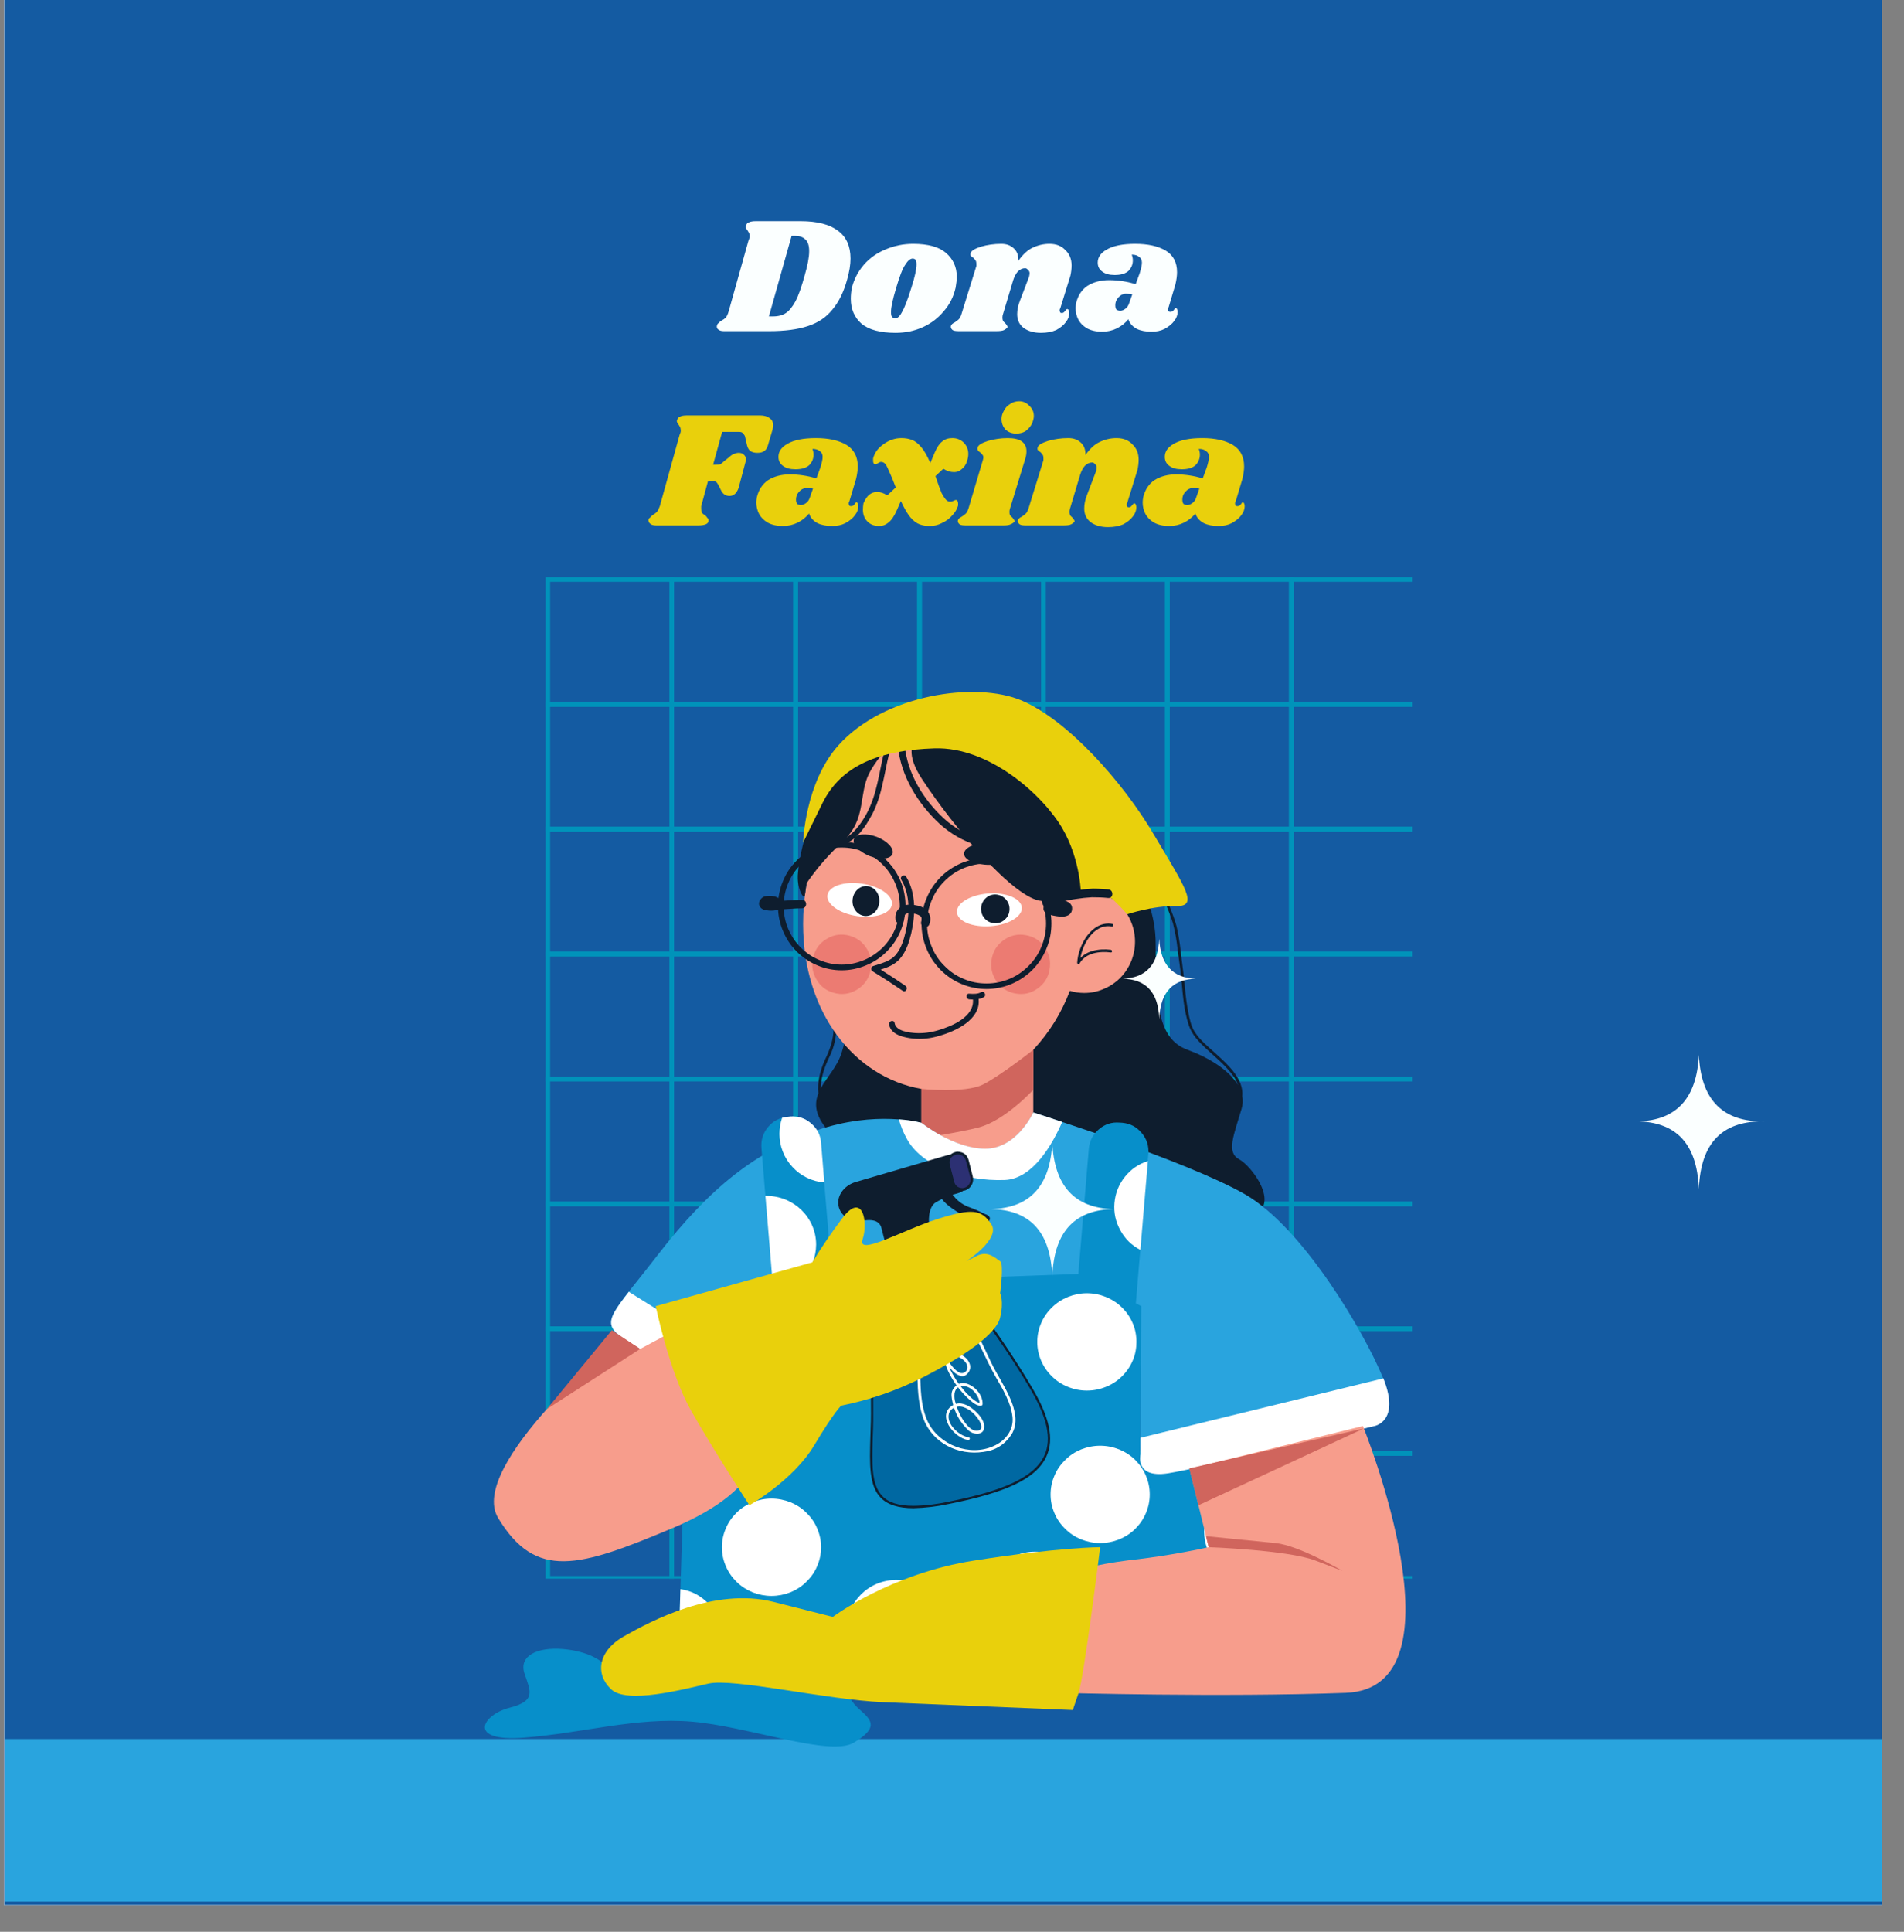 <?xml version="1.0" encoding="UTF-8"?><svg xmlns="http://www.w3.org/2000/svg" xmlns:xlink="http://www.w3.org/1999/xlink" width="52.5" zoomAndPan="magnify" viewBox="0 0 52.5 53.25" height="53.25" preserveAspectRatio="xMidYMid meet" version="1.0"><rect x="0" y="0" width="52.5" height="53.25" fill="#808080" stroke="none"/><defs><g><g id="glyph-0-0"/><g id="glyph-0-1"><path d="M 2.188 -3.031 C 2.645 -3.031 2.988 -2.941 3.219 -2.766 C 3.445 -2.598 3.562 -2.344 3.562 -2 C 3.562 -1.832 3.531 -1.641 3.469 -1.422 C 3.375 -1.078 3.238 -0.801 3.062 -0.594 C 2.895 -0.383 2.672 -0.234 2.391 -0.141 C 2.109 -0.047 1.754 0 1.328 0 L 0.078 0 C 0.016 0 -0.031 -0.008 -0.062 -0.031 C -0.102 -0.051 -0.125 -0.082 -0.125 -0.125 C -0.125 -0.145 -0.117 -0.164 -0.109 -0.188 C -0.098 -0.207 -0.082 -0.223 -0.062 -0.234 C -0.051 -0.254 -0.023 -0.273 0.016 -0.297 C 0.055 -0.316 0.094 -0.344 0.125 -0.375 C 0.156 -0.414 0.18 -0.473 0.203 -0.547 L 0.75 -2.5 C 0.77 -2.539 0.781 -2.582 0.781 -2.625 C 0.781 -2.656 0.773 -2.68 0.766 -2.703 C 0.754 -2.723 0.738 -2.75 0.719 -2.781 C 0.688 -2.82 0.672 -2.852 0.672 -2.875 C 0.672 -2.883 0.676 -2.898 0.688 -2.922 C 0.695 -2.961 0.723 -2.988 0.766 -3 C 0.805 -3.02 0.867 -3.031 0.953 -3.031 Z M 2.297 -1.531 C 2.379 -1.812 2.422 -2.035 2.422 -2.203 C 2.422 -2.367 2.383 -2.477 2.312 -2.531 C 2.25 -2.594 2.156 -2.625 2.031 -2.625 L 1.938 -2.625 L 1.312 -0.406 L 1.422 -0.406 C 1.566 -0.406 1.688 -0.438 1.781 -0.5 C 1.875 -0.562 1.961 -0.672 2.047 -0.828 C 2.129 -0.984 2.211 -1.219 2.297 -1.531 Z M 2.297 -1.531 "/></g><g id="glyph-0-2"><path d="M 1.766 -2.406 C 2.18 -2.406 2.484 -2.32 2.672 -2.156 C 2.867 -1.988 2.969 -1.77 2.969 -1.5 C 2.969 -1.414 2.957 -1.316 2.938 -1.203 C 2.883 -0.953 2.773 -0.734 2.609 -0.547 C 2.453 -0.359 2.258 -0.211 2.031 -0.109 C 1.801 -0.004 1.551 0.047 1.281 0.047 C 0.863 0.047 0.551 -0.035 0.344 -0.203 C 0.145 -0.379 0.047 -0.609 0.047 -0.891 C 0.047 -0.984 0.055 -1.086 0.078 -1.203 C 0.141 -1.441 0.25 -1.648 0.406 -1.828 C 0.57 -2.016 0.77 -2.156 1 -2.25 C 1.238 -2.352 1.492 -2.406 1.766 -2.406 Z M 1.75 -2 C 1.688 -2 1.617 -1.941 1.547 -1.828 C 1.473 -1.723 1.391 -1.508 1.297 -1.188 C 1.203 -0.875 1.156 -0.656 1.156 -0.531 C 1.156 -0.457 1.164 -0.41 1.188 -0.391 C 1.207 -0.367 1.234 -0.359 1.266 -0.359 C 1.328 -0.348 1.391 -0.398 1.453 -0.516 C 1.523 -0.629 1.613 -0.859 1.719 -1.203 C 1.812 -1.492 1.859 -1.707 1.859 -1.844 C 1.859 -1.906 1.848 -1.945 1.828 -1.969 C 1.816 -1.988 1.789 -2 1.75 -2 Z M 1.75 -2 "/></g><g id="glyph-0-3"><path d="M 2.828 -0.625 C 2.816 -0.613 2.812 -0.598 2.812 -0.578 C 2.812 -0.555 2.816 -0.535 2.828 -0.516 C 2.836 -0.504 2.852 -0.5 2.875 -0.5 C 2.906 -0.5 2.93 -0.516 2.953 -0.547 C 2.984 -0.586 3.004 -0.609 3.016 -0.609 C 3.035 -0.609 3.051 -0.598 3.062 -0.578 C 3.07 -0.555 3.078 -0.531 3.078 -0.5 C 3.078 -0.414 3.047 -0.332 2.984 -0.25 C 2.922 -0.164 2.832 -0.094 2.719 -0.031 C 2.602 0.02 2.461 0.047 2.297 0.047 C 2.098 0.047 1.938 0 1.812 -0.094 C 1.695 -0.188 1.641 -0.312 1.641 -0.469 C 1.641 -0.582 1.664 -0.707 1.719 -0.844 L 1.969 -1.5 C 1.977 -1.539 1.984 -1.57 1.984 -1.594 C 1.984 -1.633 1.969 -1.664 1.938 -1.688 C 1.914 -1.719 1.891 -1.734 1.859 -1.734 C 1.785 -1.734 1.719 -1.703 1.656 -1.641 C 1.602 -1.578 1.562 -1.5 1.531 -1.406 L 1.25 -0.469 C 1.238 -0.438 1.234 -0.406 1.234 -0.375 C 1.234 -0.344 1.238 -0.312 1.25 -0.281 C 1.27 -0.258 1.289 -0.238 1.312 -0.219 C 1.332 -0.195 1.348 -0.176 1.359 -0.156 C 1.367 -0.145 1.375 -0.129 1.375 -0.109 C 1.352 -0.078 1.32 -0.051 1.281 -0.031 C 1.238 -0.008 1.164 0 1.062 0 L 0.031 0 C -0.051 0 -0.109 -0.008 -0.141 -0.031 C -0.18 -0.062 -0.195 -0.098 -0.188 -0.141 C -0.176 -0.18 -0.145 -0.211 -0.094 -0.234 C -0.039 -0.266 0 -0.297 0.031 -0.328 C 0.062 -0.359 0.086 -0.41 0.109 -0.484 L 0.516 -1.797 C 0.516 -1.816 0.516 -1.836 0.516 -1.859 C 0.516 -1.898 0.508 -1.926 0.5 -1.938 C 0.488 -1.957 0.469 -1.984 0.438 -2.016 C 0.406 -2.035 0.379 -2.055 0.359 -2.078 C 0.348 -2.098 0.348 -2.125 0.359 -2.156 C 0.379 -2.219 0.473 -2.273 0.641 -2.328 C 0.816 -2.379 1.004 -2.406 1.203 -2.406 C 1.348 -2.406 1.461 -2.363 1.547 -2.281 C 1.641 -2.195 1.68 -2.082 1.672 -1.938 C 1.797 -2.113 1.926 -2.234 2.062 -2.297 C 2.207 -2.367 2.363 -2.406 2.531 -2.406 C 2.719 -2.406 2.863 -2.348 2.969 -2.234 C 3.082 -2.129 3.141 -1.988 3.141 -1.812 C 3.141 -1.719 3.129 -1.625 3.109 -1.531 Z M 2.828 -0.625 "/></g><g id="glyph-0-4"><path d="M 1.625 -2.406 C 1.977 -2.406 2.258 -2.344 2.469 -2.219 C 2.676 -2.094 2.781 -1.895 2.781 -1.625 C 2.781 -1.531 2.766 -1.414 2.734 -1.281 L 2.547 -0.656 C 2.535 -0.645 2.531 -0.629 2.531 -0.609 C 2.531 -0.555 2.551 -0.531 2.594 -0.531 C 2.633 -0.531 2.664 -0.547 2.688 -0.578 C 2.719 -0.617 2.734 -0.641 2.734 -0.641 C 2.754 -0.641 2.77 -0.629 2.781 -0.609 C 2.789 -0.586 2.797 -0.562 2.797 -0.531 C 2.797 -0.445 2.766 -0.363 2.703 -0.281 C 2.641 -0.195 2.551 -0.125 2.438 -0.062 C 2.332 -0.008 2.211 0.016 2.078 0.016 C 1.922 0.016 1.785 -0.008 1.672 -0.062 C 1.555 -0.125 1.477 -0.211 1.438 -0.328 C 1.352 -0.223 1.25 -0.141 1.125 -0.078 C 1 -0.016 0.863 0.016 0.719 0.016 C 0.551 0.016 0.41 -0.016 0.297 -0.078 C 0.191 -0.141 0.113 -0.219 0.062 -0.312 C 0.008 -0.414 -0.016 -0.523 -0.016 -0.641 C -0.016 -0.68 -0.008 -0.727 0 -0.781 C 0.051 -0.988 0.156 -1.145 0.312 -1.25 C 0.477 -1.352 0.676 -1.406 0.906 -1.406 C 1.156 -1.406 1.398 -1.367 1.641 -1.297 L 1.75 -1.594 C 1.789 -1.719 1.812 -1.816 1.812 -1.891 C 1.812 -1.961 1.785 -2.016 1.734 -2.047 C 1.691 -2.086 1.625 -2.109 1.531 -2.109 C 1.551 -2.055 1.562 -2.004 1.562 -1.953 C 1.562 -1.836 1.52 -1.738 1.438 -1.656 C 1.352 -1.582 1.227 -1.547 1.062 -1.547 C 0.914 -1.547 0.801 -1.578 0.719 -1.641 C 0.633 -1.703 0.594 -1.785 0.594 -1.891 C 0.594 -2.035 0.676 -2.156 0.844 -2.25 C 1.02 -2.352 1.281 -2.406 1.625 -2.406 Z M 1.375 -1.031 C 1.289 -1.031 1.219 -0.992 1.156 -0.922 C 1.102 -0.859 1.078 -0.789 1.078 -0.719 C 1.078 -0.664 1.086 -0.625 1.109 -0.594 C 1.141 -0.57 1.176 -0.562 1.219 -0.562 C 1.258 -0.562 1.301 -0.578 1.344 -0.609 C 1.395 -0.641 1.43 -0.688 1.453 -0.75 L 1.547 -1.016 C 1.492 -1.023 1.438 -1.031 1.375 -1.031 Z M 1.375 -1.031 "/></g><g id="glyph-0-5"><path d="M 2.969 -3.031 C 3.082 -3.031 3.172 -3.004 3.234 -2.953 C 3.297 -2.91 3.328 -2.848 3.328 -2.766 C 3.328 -2.723 3.32 -2.68 3.312 -2.641 L 3.188 -2.219 C 3.164 -2.133 3.129 -2.078 3.078 -2.047 C 3.035 -2.016 2.973 -2 2.891 -2 C 2.816 -2 2.754 -2.016 2.703 -2.047 C 2.66 -2.078 2.629 -2.129 2.609 -2.203 L 2.547 -2.469 C 2.523 -2.508 2.504 -2.535 2.484 -2.547 C 2.473 -2.566 2.438 -2.578 2.375 -2.578 L 1.922 -2.578 L 1.672 -1.672 L 1.75 -1.672 C 1.801 -1.672 1.844 -1.676 1.875 -1.688 C 1.906 -1.707 1.938 -1.734 1.969 -1.766 L 2.109 -1.875 C 2.16 -1.926 2.207 -1.957 2.25 -1.969 C 2.289 -1.988 2.332 -2 2.375 -2 C 2.438 -2 2.484 -1.984 2.516 -1.953 C 2.555 -1.922 2.578 -1.875 2.578 -1.812 C 2.578 -1.789 2.57 -1.766 2.562 -1.734 L 2.375 -1.031 C 2.32 -0.883 2.238 -0.812 2.125 -0.812 C 2.02 -0.812 1.941 -0.863 1.891 -0.969 L 1.812 -1.125 C 1.789 -1.164 1.77 -1.191 1.75 -1.203 C 1.727 -1.211 1.703 -1.219 1.672 -1.219 L 1.531 -1.219 L 1.344 -0.531 C 1.344 -0.52 1.344 -0.5 1.344 -0.469 C 1.344 -0.426 1.348 -0.391 1.359 -0.359 C 1.379 -0.328 1.41 -0.301 1.453 -0.281 C 1.484 -0.25 1.504 -0.223 1.516 -0.203 C 1.535 -0.191 1.547 -0.172 1.547 -0.141 C 1.547 -0.086 1.52 -0.051 1.469 -0.031 C 1.414 -0.008 1.344 0 1.25 0 L 0.109 0 C 0.023 0 -0.031 -0.016 -0.062 -0.047 C -0.102 -0.078 -0.117 -0.117 -0.109 -0.172 C -0.098 -0.191 -0.082 -0.207 -0.062 -0.219 C -0.051 -0.238 -0.031 -0.258 0 -0.281 C 0.051 -0.312 0.094 -0.344 0.125 -0.375 C 0.156 -0.414 0.18 -0.469 0.203 -0.531 L 0.75 -2.5 C 0.77 -2.539 0.781 -2.578 0.781 -2.609 C 0.781 -2.648 0.773 -2.68 0.766 -2.703 C 0.754 -2.723 0.738 -2.75 0.719 -2.781 C 0.688 -2.82 0.672 -2.852 0.672 -2.875 C 0.672 -2.883 0.676 -2.898 0.688 -2.922 C 0.695 -2.961 0.723 -2.988 0.766 -3 C 0.805 -3.02 0.867 -3.031 0.953 -3.031 Z M 2.969 -3.031 "/></g><g id="glyph-0-6"><path d="M 2.406 -2.406 C 2.531 -2.406 2.633 -2.363 2.719 -2.281 C 2.801 -2.195 2.844 -2.094 2.844 -1.969 C 2.844 -1.906 2.832 -1.844 2.812 -1.781 C 2.781 -1.676 2.727 -1.598 2.656 -1.547 C 2.594 -1.492 2.523 -1.469 2.453 -1.469 C 2.348 -1.469 2.25 -1.5 2.156 -1.562 L 1.938 -1.359 C 2.008 -1.148 2.066 -0.992 2.109 -0.891 C 2.16 -0.797 2.203 -0.734 2.234 -0.703 C 2.266 -0.672 2.301 -0.656 2.344 -0.656 C 2.363 -0.656 2.391 -0.66 2.422 -0.672 C 2.461 -0.691 2.488 -0.703 2.5 -0.703 C 2.52 -0.703 2.535 -0.691 2.547 -0.672 C 2.555 -0.66 2.562 -0.641 2.562 -0.609 C 2.562 -0.598 2.562 -0.578 2.562 -0.547 C 2.531 -0.441 2.473 -0.348 2.391 -0.266 C 2.316 -0.18 2.223 -0.113 2.109 -0.062 C 2.004 -0.008 1.895 0.016 1.781 0.016 C 1.676 0.016 1.582 0 1.5 -0.031 C 1.414 -0.062 1.332 -0.125 1.25 -0.219 C 1.164 -0.32 1.078 -0.473 0.984 -0.672 L 0.875 -0.422 C 0.801 -0.254 0.723 -0.141 0.641 -0.078 C 0.566 -0.016 0.484 0.016 0.391 0.016 C 0.254 0.016 0.145 -0.023 0.062 -0.109 C -0.02 -0.191 -0.062 -0.301 -0.062 -0.438 C -0.062 -0.5 -0.055 -0.555 -0.047 -0.609 C -0.004 -0.711 0.047 -0.789 0.109 -0.844 C 0.172 -0.895 0.242 -0.922 0.328 -0.922 C 0.422 -0.922 0.516 -0.891 0.609 -0.828 L 0.844 -1.047 C 0.77 -1.242 0.707 -1.395 0.656 -1.5 C 0.613 -1.602 0.578 -1.672 0.547 -1.703 C 0.516 -1.734 0.477 -1.75 0.438 -1.75 C 0.414 -1.75 0.391 -1.738 0.359 -1.719 C 0.328 -1.695 0.301 -1.688 0.281 -1.688 C 0.238 -1.688 0.219 -1.719 0.219 -1.781 C 0.219 -1.789 0.219 -1.812 0.219 -1.844 C 0.258 -2 0.352 -2.129 0.5 -2.234 C 0.656 -2.348 0.82 -2.406 1 -2.406 C 1.102 -2.406 1.195 -2.391 1.281 -2.359 C 1.375 -2.328 1.461 -2.258 1.547 -2.156 C 1.629 -2.062 1.711 -1.914 1.797 -1.719 L 1.922 -2.016 C 1.984 -2.16 2.051 -2.258 2.125 -2.312 C 2.195 -2.375 2.289 -2.406 2.406 -2.406 Z M 2.406 -2.406 "/></g><g id="glyph-0-7"><path d="M 1.203 -2.406 C 1.379 -2.406 1.508 -2.375 1.594 -2.312 C 1.676 -2.25 1.719 -2.16 1.719 -2.047 C 1.719 -1.973 1.707 -1.906 1.688 -1.844 L 1.266 -0.469 C 1.254 -0.438 1.25 -0.406 1.25 -0.375 C 1.25 -0.332 1.254 -0.301 1.266 -0.281 C 1.285 -0.258 1.305 -0.238 1.328 -0.219 C 1.348 -0.195 1.363 -0.176 1.375 -0.156 C 1.383 -0.145 1.391 -0.129 1.391 -0.109 C 1.367 -0.078 1.332 -0.051 1.281 -0.031 C 1.238 -0.008 1.172 0 1.078 0 L 0.047 0 C -0.035 0 -0.094 -0.008 -0.125 -0.031 C -0.164 -0.062 -0.18 -0.098 -0.172 -0.141 C -0.16 -0.18 -0.129 -0.211 -0.078 -0.234 C -0.023 -0.266 0.016 -0.297 0.047 -0.328 C 0.078 -0.359 0.102 -0.41 0.125 -0.484 L 0.516 -1.797 C 0.523 -1.828 0.531 -1.852 0.531 -1.875 C 0.531 -1.906 0.52 -1.93 0.5 -1.953 C 0.488 -1.973 0.469 -1.992 0.438 -2.016 C 0.406 -2.035 0.383 -2.055 0.375 -2.078 C 0.363 -2.098 0.363 -2.125 0.375 -2.156 C 0.395 -2.219 0.488 -2.273 0.656 -2.328 C 0.832 -2.379 1.016 -2.406 1.203 -2.406 Z M 1.516 -3.422 C 1.629 -3.422 1.723 -3.379 1.797 -3.297 C 1.879 -3.223 1.922 -3.129 1.922 -3.016 C 1.922 -2.941 1.898 -2.863 1.859 -2.781 C 1.816 -2.707 1.758 -2.645 1.688 -2.594 C 1.613 -2.551 1.531 -2.531 1.438 -2.531 C 1.32 -2.531 1.223 -2.566 1.141 -2.641 C 1.066 -2.723 1.031 -2.82 1.031 -2.938 C 1.031 -3.008 1.051 -3.082 1.094 -3.156 C 1.133 -3.238 1.191 -3.301 1.266 -3.344 C 1.336 -3.395 1.422 -3.422 1.516 -3.422 Z M 1.516 -3.422 "/></g></g><clipPath id="clip-0"><path d="M 0.117 0 L 51.891 0 L 51.891 52.512 L 0.117 52.512 Z M 0.117 0 " clip-rule="nonzero"/></clipPath><clipPath id="clip-1"><path d="M 0.117 47.938 L 51.891 47.938 L 51.891 52.418 L 0.117 52.418 Z M 0.117 47.938 " clip-rule="nonzero"/></clipPath><clipPath id="clip-2"><path d="M 15.043 15.891 L 19 15.891 L 19 20 L 15.043 20 Z M 15.043 15.891 " clip-rule="nonzero"/></clipPath><clipPath id="clip-3"><path d="M 18 15.891 L 22 15.891 L 22 20 L 18 20 Z M 18 15.891 " clip-rule="nonzero"/></clipPath><clipPath id="clip-4"><path d="M 21 15.891 L 26 15.891 L 26 20 L 21 20 Z M 21 15.891 " clip-rule="nonzero"/></clipPath><clipPath id="clip-5"><path d="M 25 15.891 L 29 15.891 L 29 20 L 25 20 Z M 25 15.891 " clip-rule="nonzero"/></clipPath><clipPath id="clip-6"><path d="M 28 15.891 L 33 15.891 L 33 20 L 28 20 Z M 28 15.891 " clip-rule="nonzero"/></clipPath><clipPath id="clip-7"><path d="M 32 15.891 L 36 15.891 L 36 20 L 32 20 Z M 32 15.891 " clip-rule="nonzero"/></clipPath><clipPath id="clip-8"><path d="M 35 15.891 L 38.934 15.891 L 38.934 20 L 35 20 Z M 35 15.891 " clip-rule="nonzero"/></clipPath><clipPath id="clip-9"><path d="M 15.043 19 L 19 19 L 19 23 L 15.043 23 Z M 15.043 19 " clip-rule="nonzero"/></clipPath><clipPath id="clip-10"><path d="M 35 19 L 38.934 19 L 38.934 23 L 35 23 Z M 35 19 " clip-rule="nonzero"/></clipPath><clipPath id="clip-11"><path d="M 15.043 22 L 19 22 L 19 27 L 15.043 27 Z M 15.043 22 " clip-rule="nonzero"/></clipPath><clipPath id="clip-12"><path d="M 35 22 L 38.934 22 L 38.934 27 L 35 27 Z M 35 22 " clip-rule="nonzero"/></clipPath><clipPath id="clip-13"><path d="M 15.043 26 L 19 26 L 19 30 L 15.043 30 Z M 15.043 26 " clip-rule="nonzero"/></clipPath><clipPath id="clip-14"><path d="M 35 26 L 38.934 26 L 38.934 30 L 35 30 Z M 35 26 " clip-rule="nonzero"/></clipPath><clipPath id="clip-15"><path d="M 15.043 29 L 19 29 L 19 34 L 15.043 34 Z M 15.043 29 " clip-rule="nonzero"/></clipPath><clipPath id="clip-16"><path d="M 35 29 L 38.934 29 L 38.934 34 L 35 34 Z M 35 29 " clip-rule="nonzero"/></clipPath><clipPath id="clip-17"><path d="M 15.043 33 L 19 33 L 19 37 L 15.043 37 Z M 15.043 33 " clip-rule="nonzero"/></clipPath><clipPath id="clip-18"><path d="M 35 33 L 38.934 33 L 38.934 37 L 35 37 Z M 35 33 " clip-rule="nonzero"/></clipPath><clipPath id="clip-19"><path d="M 15.043 36 L 19 36 L 19 41 L 15.043 41 Z M 15.043 36 " clip-rule="nonzero"/></clipPath><clipPath id="clip-20"><path d="M 35 36 L 38.934 36 L 38.934 41 L 35 41 Z M 35 36 " clip-rule="nonzero"/></clipPath><clipPath id="clip-21"><path d="M 15.043 39 L 19 39 L 19 43.516 L 15.043 43.516 Z M 15.043 39 " clip-rule="nonzero"/></clipPath><clipPath id="clip-22"><path d="M 18 39 L 22 39 L 22 43.516 L 18 43.516 Z M 18 39 " clip-rule="nonzero"/></clipPath><clipPath id="clip-23"><path d="M 21 39 L 26 39 L 26 43.516 L 21 43.516 Z M 21 39 " clip-rule="nonzero"/></clipPath><clipPath id="clip-24"><path d="M 25 39 L 29 39 L 29 43.516 L 25 43.516 Z M 25 39 " clip-rule="nonzero"/></clipPath><clipPath id="clip-25"><path d="M 28 39 L 33 39 L 33 43.516 L 28 43.516 Z M 28 39 " clip-rule="nonzero"/></clipPath><clipPath id="clip-26"><path d="M 32 39 L 36 39 L 36 43.516 L 32 43.516 Z M 32 39 " clip-rule="nonzero"/></clipPath><clipPath id="clip-27"><path d="M 35 39 L 38.934 39 L 38.934 43.516 L 35 43.516 Z M 35 39 " clip-rule="nonzero"/></clipPath><clipPath id="clip-28"><path d="M 25 19.051 L 31 19.051 L 31 25 L 25 25 Z M 25 19.051 " clip-rule="nonzero"/></clipPath><clipPath id="clip-29"><path d="M 22 19.051 L 33 19.051 L 33 26 L 22 26 Z M 22 19.051 " clip-rule="nonzero"/></clipPath><clipPath id="clip-30"><path d="M 16 30 L 38.754 30 L 38.754 41 L 16 41 Z M 16 30 " clip-rule="nonzero"/></clipPath><clipPath id="clip-31"><path d="M 31 37 L 38.754 37 L 38.754 41 L 31 41 Z M 31 37 " clip-rule="nonzero"/></clipPath><clipPath id="clip-32"><path d="M 13.367 36 L 21 36 L 21 44 L 13.367 44 Z M 13.367 36 " clip-rule="nonzero"/></clipPath><clipPath id="clip-33"><path d="M 28 39 L 38.754 39 L 38.754 47 L 28 47 Z M 28 39 " clip-rule="nonzero"/></clipPath><clipPath id="clip-34"><path d="M 13.367 45 L 25 45 L 25 48.168 L 13.367 48.168 Z M 13.367 45 " clip-rule="nonzero"/></clipPath><clipPath id="clip-35"><path d="M 45 29.059 L 48.711 29.059 L 48.711 32.793 L 45 32.793 Z M 45 29.059 " clip-rule="nonzero"/></clipPath><clipPath id="clip-36"><path d="M 48 30 L 48.711 30 L 48.711 31 L 48 31 Z M 48 30 " clip-rule="nonzero"/></clipPath><clipPath id="clip-37"><path d="M 27.148 31.477 L 30.883 31.477 L 30.883 35.211 L 27.148 35.211 Z M 27.148 31.477 " clip-rule="nonzero"/></clipPath><clipPath id="clip-38"><path d="M 30 33 L 30.883 33 L 30.883 34 L 30 34 Z M 30 33 " clip-rule="nonzero"/></clipPath><clipPath id="clip-39"><path d="M 30.848 25.863 L 33 25.863 L 33 28.105 L 30.848 28.105 Z M 30.848 25.863 " clip-rule="nonzero"/></clipPath></defs><g clip-path="url(#clip-0)"><path fill="rgb(100%, 100%, 100%)" d="M 0.117 0 L 52.383 0 L 52.383 59.73 L 0.117 59.73 Z M 0.117 0 " fill-opacity="1" fill-rule="nonzero"/><path fill="rgb(100%, 100%, 100%)" d="M 0.117 0 L 52.383 0 L 52.383 53.012 L 0.117 53.012 Z M 0.117 0 " fill-opacity="1" fill-rule="nonzero"/><path fill="rgb(7.84%, 35.689%, 63.53%)" d="M 0.117 0 L 52.383 0 L 52.383 53.012 L 0.117 53.012 Z M 0.117 0 " fill-opacity="1" fill-rule="nonzero"/></g><g clip-path="url(#clip-1)"><path fill="rgb(16.08%, 64.31%, 87.059%)" d="M 0.148 47.938 L 52.352 47.938 L 52.352 52.418 L 0.148 52.418 Z M 0.148 47.938 " fill-opacity="1" fill-rule="nonzero"/></g><g clip-path="url(#clip-2)"><path stroke-linecap="butt" transform="matrix(0.064, 0, 0, 0.065, 15.041, 15.908)" fill="none" stroke-linejoin="miter" d="M 1.009 0.999 L 54.392 0.999 L 54.392 53.967 L 1.009 53.967 Z M 1.009 0.999 " stroke="rgb(0%, 57.649%, 72.939%)" stroke-width="2" stroke-opacity="1" stroke-miterlimit="10"/></g><g clip-path="url(#clip-3)"><path stroke-linecap="butt" transform="matrix(0.064, 0, 0, 0.065, 15.041, 15.908)" fill="none" stroke-linejoin="miter" d="M 54.392 0.999 L 107.775 0.999 L 107.775 53.967 L 54.392 53.967 Z M 54.392 0.999 " stroke="rgb(0%, 57.649%, 72.939%)" stroke-width="2" stroke-opacity="1" stroke-miterlimit="10"/></g><g clip-path="url(#clip-4)"><path stroke-linecap="butt" transform="matrix(0.064, 0, 0, 0.065, 15.041, 15.908)" fill="none" stroke-linejoin="miter" d="M 107.775 0.999 L 161.158 0.999 L 161.158 53.967 L 107.775 53.967 Z M 107.775 0.999 " stroke="rgb(0%, 57.649%, 72.939%)" stroke-width="2" stroke-opacity="1" stroke-miterlimit="10"/></g><g clip-path="url(#clip-5)"><path stroke-linecap="butt" transform="matrix(0.064, 0, 0, 0.065, 15.041, 15.908)" fill="none" stroke-linejoin="miter" d="M 161.158 0.999 L 214.541 0.999 L 214.541 53.967 L 161.158 53.967 Z M 161.158 0.999 " stroke="rgb(0%, 57.649%, 72.939%)" stroke-width="2" stroke-opacity="1" stroke-miterlimit="10"/></g><g clip-path="url(#clip-6)"><path stroke-linecap="butt" transform="matrix(0.064, 0, 0, 0.065, 15.041, 15.908)" fill="none" stroke-linejoin="miter" d="M 214.541 0.999 L 267.924 0.999 L 267.924 53.967 L 214.541 53.967 Z M 214.541 0.999 " stroke="rgb(0%, 57.649%, 72.939%)" stroke-width="2" stroke-opacity="1" stroke-miterlimit="10"/></g><g clip-path="url(#clip-7)"><path stroke-linecap="butt" transform="matrix(0.064, 0, 0, 0.065, 15.041, 15.908)" fill="none" stroke-linejoin="miter" d="M 267.924 0.999 L 321.368 0.999 L 321.368 53.967 L 267.924 53.967 Z M 267.924 0.999 " stroke="rgb(0%, 57.649%, 72.939%)" stroke-width="2" stroke-opacity="1" stroke-miterlimit="10"/></g><g clip-path="url(#clip-8)"><path stroke-linecap="butt" transform="matrix(0.064, 0, 0, 0.065, 15.041, 15.908)" fill="none" stroke-linejoin="miter" d="M 321.368 0.999 L 374.751 0.999 L 374.751 53.967 L 321.368 53.967 Z M 321.368 0.999 " stroke="rgb(0%, 57.649%, 72.939%)" stroke-width="2" stroke-opacity="1" stroke-miterlimit="10"/></g><g clip-path="url(#clip-9)"><path stroke-linecap="butt" transform="matrix(0.064, 0, 0, 0.065, 15.041, 15.908)" fill="none" stroke-linejoin="miter" d="M 1.009 53.967 L 54.392 53.967 L 54.392 106.874 L 1.009 106.874 Z M 1.009 53.967 " stroke="rgb(0%, 57.649%, 72.939%)" stroke-width="2" stroke-opacity="1" stroke-miterlimit="10"/></g><path stroke-linecap="butt" transform="matrix(0.064, 0, 0, 0.065, 15.041, 15.908)" fill="none" stroke-linejoin="miter" d="M 54.392 53.967 L 107.775 53.967 L 107.775 106.874 L 54.392 106.874 Z M 54.392 53.967 " stroke="rgb(0%, 57.649%, 72.939%)" stroke-width="2" stroke-opacity="1" stroke-miterlimit="10"/><path stroke-linecap="butt" transform="matrix(0.064, 0, 0, 0.065, 15.041, 15.908)" fill="none" stroke-linejoin="miter" d="M 107.775 53.967 L 161.158 53.967 L 161.158 106.874 L 107.775 106.874 Z M 107.775 53.967 " stroke="rgb(0%, 57.649%, 72.939%)" stroke-width="2" stroke-opacity="1" stroke-miterlimit="10"/><path stroke-linecap="butt" transform="matrix(0.064, 0, 0, 0.065, 15.041, 15.908)" fill="none" stroke-linejoin="miter" d="M 161.158 53.967 L 214.541 53.967 L 214.541 106.874 L 161.158 106.874 Z M 161.158 53.967 " stroke="rgb(0%, 57.649%, 72.939%)" stroke-width="2" stroke-opacity="1" stroke-miterlimit="10"/><path stroke-linecap="butt" transform="matrix(0.064, 0, 0, 0.065, 15.041, 15.908)" fill="none" stroke-linejoin="miter" d="M 214.541 53.967 L 267.924 53.967 L 267.924 106.874 L 214.541 106.874 Z M 214.541 53.967 " stroke="rgb(0%, 57.649%, 72.939%)" stroke-width="2" stroke-opacity="1" stroke-miterlimit="10"/><path stroke-linecap="butt" transform="matrix(0.064, 0, 0, 0.065, 15.041, 15.908)" fill="none" stroke-linejoin="miter" d="M 267.924 53.967 L 321.368 53.967 L 321.368 106.874 L 267.924 106.874 Z M 267.924 53.967 " stroke="rgb(0%, 57.649%, 72.939%)" stroke-width="2" stroke-opacity="1" stroke-miterlimit="10"/><g clip-path="url(#clip-10)"><path stroke-linecap="butt" transform="matrix(0.064, 0, 0, 0.065, 15.041, 15.908)" fill="none" stroke-linejoin="miter" d="M 321.368 53.967 L 374.751 53.967 L 374.751 106.874 L 321.368 106.874 Z M 321.368 53.967 " stroke="rgb(0%, 57.649%, 72.939%)" stroke-width="2" stroke-opacity="1" stroke-miterlimit="10"/></g><g clip-path="url(#clip-11)"><path stroke-linecap="butt" transform="matrix(0.064, 0, 0, 0.065, 15.041, 15.908)" fill="none" stroke-linejoin="miter" d="M 1.009 106.934 L 54.392 106.934 L 54.392 159.842 L 1.009 159.842 Z M 1.009 106.934 " stroke="rgb(0%, 57.649%, 72.939%)" stroke-width="2" stroke-opacity="1" stroke-miterlimit="10"/></g><path stroke-linecap="butt" transform="matrix(0.064, 0, 0, 0.065, 15.041, 15.908)" fill="none" stroke-linejoin="miter" d="M 54.392 106.934 L 107.775 106.934 L 107.775 159.842 L 54.392 159.842 Z M 54.392 106.934 " stroke="rgb(0%, 57.649%, 72.939%)" stroke-width="2" stroke-opacity="1" stroke-miterlimit="10"/><path stroke-linecap="butt" transform="matrix(0.064, 0, 0, 0.065, 15.041, 15.908)" fill="none" stroke-linejoin="miter" d="M 107.775 106.934 L 161.158 106.934 L 161.158 159.842 L 107.775 159.842 Z M 107.775 106.934 " stroke="rgb(0%, 57.649%, 72.939%)" stroke-width="2" stroke-opacity="1" stroke-miterlimit="10"/><path stroke-linecap="butt" transform="matrix(0.064, 0, 0, 0.065, 15.041, 15.908)" fill="none" stroke-linejoin="miter" d="M 161.158 106.934 L 214.541 106.934 L 214.541 159.842 L 161.158 159.842 Z M 161.158 106.934 " stroke="rgb(0%, 57.649%, 72.939%)" stroke-width="2" stroke-opacity="1" stroke-miterlimit="10"/><path stroke-linecap="butt" transform="matrix(0.064, 0, 0, 0.065, 15.041, 15.908)" fill="none" stroke-linejoin="miter" d="M 214.541 106.934 L 267.924 106.934 L 267.924 159.842 L 214.541 159.842 Z M 214.541 106.934 " stroke="rgb(0%, 57.649%, 72.939%)" stroke-width="2" stroke-opacity="1" stroke-miterlimit="10"/><path stroke-linecap="butt" transform="matrix(0.064, 0, 0, 0.065, 15.041, 15.908)" fill="none" stroke-linejoin="miter" d="M 267.924 106.934 L 321.368 106.934 L 321.368 159.842 L 267.924 159.842 Z M 267.924 106.934 " stroke="rgb(0%, 57.649%, 72.939%)" stroke-width="2" stroke-opacity="1" stroke-miterlimit="10"/><g clip-path="url(#clip-12)"><path stroke-linecap="butt" transform="matrix(0.064, 0, 0, 0.065, 15.041, 15.908)" fill="none" stroke-linejoin="miter" d="M 321.368 106.934 L 374.751 106.934 L 374.751 159.842 L 321.368 159.842 Z M 321.368 106.934 " stroke="rgb(0%, 57.649%, 72.939%)" stroke-width="2" stroke-opacity="1" stroke-miterlimit="10"/></g><g clip-path="url(#clip-13)"><path stroke-linecap="butt" transform="matrix(0.064, 0, 0, 0.065, 15.041, 15.908)" fill="none" stroke-linejoin="miter" d="M 1.009 159.842 L 54.392 159.842 L 54.392 212.809 L 1.009 212.809 Z M 1.009 159.842 " stroke="rgb(0%, 57.649%, 72.939%)" stroke-width="2" stroke-opacity="1" stroke-miterlimit="10"/></g><path stroke-linecap="butt" transform="matrix(0.064, 0, 0, 0.065, 15.041, 15.908)" fill="none" stroke-linejoin="miter" d="M 54.392 159.842 L 107.775 159.842 L 107.775 212.809 L 54.392 212.809 Z M 54.392 159.842 " stroke="rgb(0%, 57.649%, 72.939%)" stroke-width="2" stroke-opacity="1" stroke-miterlimit="10"/><path stroke-linecap="butt" transform="matrix(0.064, 0, 0, 0.065, 15.041, 15.908)" fill="none" stroke-linejoin="miter" d="M 107.775 159.842 L 161.158 159.842 L 161.158 212.809 L 107.775 212.809 Z M 107.775 159.842 " stroke="rgb(0%, 57.649%, 72.939%)" stroke-width="2" stroke-opacity="1" stroke-miterlimit="10"/><path stroke-linecap="butt" transform="matrix(0.064, 0, 0, 0.065, 15.041, 15.908)" fill="none" stroke-linejoin="miter" d="M 161.158 159.842 L 214.541 159.842 L 214.541 212.809 L 161.158 212.809 Z M 161.158 159.842 " stroke="rgb(0%, 57.649%, 72.939%)" stroke-width="2" stroke-opacity="1" stroke-miterlimit="10"/><path stroke-linecap="butt" transform="matrix(0.064, 0, 0, 0.065, 15.041, 15.908)" fill="none" stroke-linejoin="miter" d="M 214.541 159.842 L 267.924 159.842 L 267.924 212.809 L 214.541 212.809 Z M 214.541 159.842 " stroke="rgb(0%, 57.649%, 72.939%)" stroke-width="2" stroke-opacity="1" stroke-miterlimit="10"/><path stroke-linecap="butt" transform="matrix(0.064, 0, 0, 0.065, 15.041, 15.908)" fill="none" stroke-linejoin="miter" d="M 267.924 159.842 L 321.368 159.842 L 321.368 212.809 L 267.924 212.809 Z M 267.924 159.842 " stroke="rgb(0%, 57.649%, 72.939%)" stroke-width="2" stroke-opacity="1" stroke-miterlimit="10"/><g clip-path="url(#clip-14)"><path stroke-linecap="butt" transform="matrix(0.064, 0, 0, 0.065, 15.041, 15.908)" fill="none" stroke-linejoin="miter" d="M 321.368 159.842 L 374.751 159.842 L 374.751 212.809 L 321.368 212.809 Z M 321.368 159.842 " stroke="rgb(0%, 57.649%, 72.939%)" stroke-width="2" stroke-opacity="1" stroke-miterlimit="10"/></g><g clip-path="url(#clip-15)"><path stroke-linecap="butt" transform="matrix(0.064, 0, 0, 0.065, 15.041, 15.908)" fill="none" stroke-linejoin="miter" d="M 1.009 212.809 L 54.392 212.809 L 54.392 265.777 L 1.009 265.777 Z M 1.009 212.809 " stroke="rgb(0%, 57.649%, 72.939%)" stroke-width="2" stroke-opacity="1" stroke-miterlimit="10"/></g><path stroke-linecap="butt" transform="matrix(0.064, 0, 0, 0.065, 15.041, 15.908)" fill="none" stroke-linejoin="miter" d="M 54.392 212.809 L 107.775 212.809 L 107.775 265.777 L 54.392 265.777 Z M 54.392 212.809 " stroke="rgb(0%, 57.649%, 72.939%)" stroke-width="2" stroke-opacity="1" stroke-miterlimit="10"/><path stroke-linecap="butt" transform="matrix(0.064, 0, 0, 0.065, 15.041, 15.908)" fill="none" stroke-linejoin="miter" d="M 107.775 212.809 L 161.158 212.809 L 161.158 265.777 L 107.775 265.777 Z M 107.775 212.809 " stroke="rgb(0%, 57.649%, 72.939%)" stroke-width="2" stroke-opacity="1" stroke-miterlimit="10"/><path stroke-linecap="butt" transform="matrix(0.064, 0, 0, 0.065, 15.041, 15.908)" fill="none" stroke-linejoin="miter" d="M 161.158 212.809 L 214.541 212.809 L 214.541 265.777 L 161.158 265.777 Z M 161.158 212.809 " stroke="rgb(0%, 57.649%, 72.939%)" stroke-width="2" stroke-opacity="1" stroke-miterlimit="10"/><path stroke-linecap="butt" transform="matrix(0.064, 0, 0, 0.065, 15.041, 15.908)" fill="none" stroke-linejoin="miter" d="M 214.541 212.809 L 267.924 212.809 L 267.924 265.777 L 214.541 265.777 Z M 214.541 212.809 " stroke="rgb(0%, 57.649%, 72.939%)" stroke-width="2" stroke-opacity="1" stroke-miterlimit="10"/><path stroke-linecap="butt" transform="matrix(0.064, 0, 0, 0.065, 15.041, 15.908)" fill="none" stroke-linejoin="miter" d="M 267.924 212.809 L 321.368 212.809 L 321.368 265.777 L 267.924 265.777 Z M 267.924 212.809 " stroke="rgb(0%, 57.649%, 72.939%)" stroke-width="2" stroke-opacity="1" stroke-miterlimit="10"/><g clip-path="url(#clip-16)"><path stroke-linecap="butt" transform="matrix(0.064, 0, 0, 0.065, 15.041, 15.908)" fill="none" stroke-linejoin="miter" d="M 321.368 212.809 L 374.751 212.809 L 374.751 265.777 L 321.368 265.777 Z M 321.368 212.809 " stroke="rgb(0%, 57.649%, 72.939%)" stroke-width="2" stroke-opacity="1" stroke-miterlimit="10"/></g><g clip-path="url(#clip-17)"><path stroke-linecap="butt" transform="matrix(0.064, 0, 0, 0.065, 15.041, 15.908)" fill="none" stroke-linejoin="miter" d="M 1.009 265.777 L 54.392 265.777 L 54.392 318.745 L 1.009 318.745 Z M 1.009 265.777 " stroke="rgb(0%, 57.649%, 72.939%)" stroke-width="2" stroke-opacity="1" stroke-miterlimit="10"/></g><path stroke-linecap="butt" transform="matrix(0.064, 0, 0, 0.065, 15.041, 15.908)" fill="none" stroke-linejoin="miter" d="M 54.392 265.777 L 107.775 265.777 L 107.775 318.745 L 54.392 318.745 Z M 54.392 265.777 " stroke="rgb(0%, 57.649%, 72.939%)" stroke-width="2" stroke-opacity="1" stroke-miterlimit="10"/><path stroke-linecap="butt" transform="matrix(0.064, 0, 0, 0.065, 15.041, 15.908)" fill="none" stroke-linejoin="miter" d="M 107.775 265.777 L 161.158 265.777 L 161.158 318.745 L 107.775 318.745 Z M 107.775 265.777 " stroke="rgb(0%, 57.649%, 72.939%)" stroke-width="2" stroke-opacity="1" stroke-miterlimit="10"/><path stroke-linecap="butt" transform="matrix(0.064, 0, 0, 0.065, 15.041, 15.908)" fill="none" stroke-linejoin="miter" d="M 161.158 265.777 L 214.541 265.777 L 214.541 318.745 L 161.158 318.745 Z M 161.158 265.777 " stroke="rgb(0%, 57.649%, 72.939%)" stroke-width="2" stroke-opacity="1" stroke-miterlimit="10"/><path stroke-linecap="butt" transform="matrix(0.064, 0, 0, 0.065, 15.041, 15.908)" fill="none" stroke-linejoin="miter" d="M 214.541 265.777 L 267.924 265.777 L 267.924 318.745 L 214.541 318.745 Z M 214.541 265.777 " stroke="rgb(0%, 57.649%, 72.939%)" stroke-width="2" stroke-opacity="1" stroke-miterlimit="10"/><path stroke-linecap="butt" transform="matrix(0.064, 0, 0, 0.065, 15.041, 15.908)" fill="none" stroke-linejoin="miter" d="M 267.924 265.777 L 321.368 265.777 L 321.368 318.745 L 267.924 318.745 Z M 267.924 265.777 " stroke="rgb(0%, 57.649%, 72.939%)" stroke-width="2" stroke-opacity="1" stroke-miterlimit="10"/><g clip-path="url(#clip-18)"><path stroke-linecap="butt" transform="matrix(0.064, 0, 0, 0.065, 15.041, 15.908)" fill="none" stroke-linejoin="miter" d="M 321.368 265.777 L 374.751 265.777 L 374.751 318.745 L 321.368 318.745 Z M 321.368 265.777 " stroke="rgb(0%, 57.649%, 72.939%)" stroke-width="2" stroke-opacity="1" stroke-miterlimit="10"/></g><g clip-path="url(#clip-19)"><path stroke-linecap="butt" transform="matrix(0.064, 0, 0, 0.065, 15.041, 15.908)" fill="none" stroke-linejoin="miter" d="M 1.009 318.745 L 54.392 318.745 L 54.392 371.652 L 1.009 371.652 Z M 1.009 318.745 " stroke="rgb(0%, 57.649%, 72.939%)" stroke-width="2" stroke-opacity="1" stroke-miterlimit="10"/></g><path stroke-linecap="butt" transform="matrix(0.064, 0, 0, 0.065, 15.041, 15.908)" fill="none" stroke-linejoin="miter" d="M 54.392 318.745 L 107.775 318.745 L 107.775 371.652 L 54.392 371.652 Z M 54.392 318.745 " stroke="rgb(0%, 57.649%, 72.939%)" stroke-width="2" stroke-opacity="1" stroke-miterlimit="10"/><path stroke-linecap="butt" transform="matrix(0.064, 0, 0, 0.065, 15.041, 15.908)" fill="none" stroke-linejoin="miter" d="M 107.775 318.745 L 161.158 318.745 L 161.158 371.652 L 107.775 371.652 Z M 107.775 318.745 " stroke="rgb(0%, 57.649%, 72.939%)" stroke-width="2" stroke-opacity="1" stroke-miterlimit="10"/><path stroke-linecap="butt" transform="matrix(0.064, 0, 0, 0.065, 15.041, 15.908)" fill="none" stroke-linejoin="miter" d="M 161.158 318.745 L 214.541 318.745 L 214.541 371.652 L 161.158 371.652 Z M 161.158 318.745 " stroke="rgb(0%, 57.649%, 72.939%)" stroke-width="2" stroke-opacity="1" stroke-miterlimit="10"/><path stroke-linecap="butt" transform="matrix(0.064, 0, 0, 0.065, 15.041, 15.908)" fill="none" stroke-linejoin="miter" d="M 214.541 318.745 L 267.924 318.745 L 267.924 371.652 L 214.541 371.652 Z M 214.541 318.745 " stroke="rgb(0%, 57.649%, 72.939%)" stroke-width="2" stroke-opacity="1" stroke-miterlimit="10"/><path stroke-linecap="butt" transform="matrix(0.064, 0, 0, 0.065, 15.041, 15.908)" fill="none" stroke-linejoin="miter" d="M 267.924 318.745 L 321.368 318.745 L 321.368 371.652 L 267.924 371.652 Z M 267.924 318.745 " stroke="rgb(0%, 57.649%, 72.939%)" stroke-width="2" stroke-opacity="1" stroke-miterlimit="10"/><g clip-path="url(#clip-20)"><path stroke-linecap="butt" transform="matrix(0.064, 0, 0, 0.065, 15.041, 15.908)" fill="none" stroke-linejoin="miter" d="M 321.368 318.745 L 374.751 318.745 L 374.751 371.652 L 321.368 371.652 Z M 321.368 318.745 " stroke="rgb(0%, 57.649%, 72.939%)" stroke-width="2" stroke-opacity="1" stroke-miterlimit="10"/></g><g clip-path="url(#clip-21)"><path stroke-linecap="butt" transform="matrix(0.064, 0, 0, 0.065, 15.041, 15.908)" fill="none" stroke-linejoin="miter" d="M 1.009 371.652 L 54.392 371.652 L 54.392 424.62 L 1.009 424.62 Z M 1.009 371.652 " stroke="rgb(0%, 57.649%, 72.939%)" stroke-width="2" stroke-opacity="1" stroke-miterlimit="10"/></g><g clip-path="url(#clip-22)"><path stroke-linecap="butt" transform="matrix(0.064, 0, 0, 0.065, 15.041, 15.908)" fill="none" stroke-linejoin="miter" d="M 54.392 371.652 L 107.775 371.652 L 107.775 424.62 L 54.392 424.62 Z M 54.392 371.652 " stroke="rgb(0%, 57.649%, 72.939%)" stroke-width="2" stroke-opacity="1" stroke-miterlimit="10"/></g><g clip-path="url(#clip-23)"><path stroke-linecap="butt" transform="matrix(0.064, 0, 0, 0.065, 15.041, 15.908)" fill="none" stroke-linejoin="miter" d="M 107.775 371.652 L 161.158 371.652 L 161.158 424.62 L 107.775 424.62 Z M 107.775 371.652 " stroke="rgb(0%, 57.649%, 72.939%)" stroke-width="2" stroke-opacity="1" stroke-miterlimit="10"/></g><g clip-path="url(#clip-24)"><path stroke-linecap="butt" transform="matrix(0.064, 0, 0, 0.065, 15.041, 15.908)" fill="none" stroke-linejoin="miter" d="M 161.158 371.652 L 214.541 371.652 L 214.541 424.62 L 161.158 424.62 Z M 161.158 371.652 " stroke="rgb(0%, 57.649%, 72.939%)" stroke-width="2" stroke-opacity="1" stroke-miterlimit="10"/></g><g clip-path="url(#clip-25)"><path stroke-linecap="butt" transform="matrix(0.064, 0, 0, 0.065, 15.041, 15.908)" fill="none" stroke-linejoin="miter" d="M 214.541 371.652 L 267.924 371.652 L 267.924 424.62 L 214.541 424.62 Z M 214.541 371.652 " stroke="rgb(0%, 57.649%, 72.939%)" stroke-width="2" stroke-opacity="1" stroke-miterlimit="10"/></g><g clip-path="url(#clip-26)"><path stroke-linecap="butt" transform="matrix(0.064, 0, 0, 0.065, 15.041, 15.908)" fill="none" stroke-linejoin="miter" d="M 267.924 371.652 L 321.368 371.652 L 321.368 424.62 L 267.924 424.62 Z M 267.924 371.652 " stroke="rgb(0%, 57.649%, 72.939%)" stroke-width="2" stroke-opacity="1" stroke-miterlimit="10"/></g><g clip-path="url(#clip-27)"><path stroke-linecap="butt" transform="matrix(0.064, 0, 0, 0.065, 15.041, 15.908)" fill="none" stroke-linejoin="miter" d="M 321.368 371.652 L 374.751 371.652 L 374.751 424.62 L 321.368 424.62 Z M 321.368 371.652 " stroke="rgb(0%, 57.649%, 72.939%)" stroke-width="2" stroke-opacity="1" stroke-miterlimit="10"/></g><path fill="rgb(5.489%, 11.369%, 18.039%)" d="M 25.734 32.375 L 24.75 32.527 C 24.75 32.527 23.605 32.07 22.812 31.141 C 22.469 30.734 22.453 30.426 22.566 30.141 C 22.531 29.836 22.613 29.516 22.742 29.223 C 22.812 29.086 22.871 28.941 22.918 28.789 C 22.961 28.641 22.984 28.488 22.988 28.332 C 22.988 28.008 22.938 27.695 22.832 27.391 C 22.816 27.34 22.891 27.32 22.906 27.371 C 23.094 27.934 23.148 28.566 22.879 29.113 C 22.746 29.387 22.633 29.695 22.633 29.996 C 22.805 29.688 23.09 29.395 23.207 29.02 C 23.453 28.254 23.426 27.395 23.426 27.395 L 25.484 29.117 C 25.484 29.117 26.18 31.094 26.191 31.242 C 26.207 31.391 25.734 32.375 25.734 32.375 Z M 25.734 32.375 " fill-opacity="1" fill-rule="nonzero"/><path fill="rgb(5.489%, 11.369%, 18.039%)" d="M 34.566 33.496 C 33.832 33.805 27.305 34.281 27.332 31.617 C 27.359 28.953 28.492 25.27 28.492 25.27 L 30.672 23.301 C 30.672 23.301 31.867 24.41 31.867 26.016 C 31.867 27.621 31.914 28.637 32.746 28.938 C 33.305 29.141 33.887 29.488 34.141 29.914 C 34.094 29.793 34.031 29.684 33.949 29.582 C 33.746 29.332 33.496 29.125 33.258 28.906 C 33.059 28.719 32.871 28.531 32.781 28.266 C 32.637 27.836 32.613 27.379 32.57 26.934 C 32.547 26.688 32.504 26.438 32.473 26.191 C 32.449 25.941 32.406 25.699 32.344 25.457 C 32.223 25.043 31.996 24.672 31.953 24.242 C 31.949 24.191 32.027 24.191 32.031 24.242 C 32.082 24.727 32.363 25.145 32.461 25.617 C 32.52 25.887 32.551 26.16 32.582 26.434 C 32.613 26.688 32.648 26.941 32.672 27.195 C 32.691 27.434 32.719 27.668 32.766 27.902 C 32.801 28.086 32.844 28.293 32.949 28.453 C 33.098 28.684 33.328 28.863 33.527 29.047 C 33.855 29.344 34.301 29.742 34.254 30.215 C 34.277 30.336 34.27 30.453 34.234 30.57 C 34.023 31.285 33.809 31.762 34.164 31.953 C 34.52 32.145 35.297 33.184 34.566 33.496 Z M 34.566 33.496 " fill-opacity="1" fill-rule="nonzero"/><path fill="rgb(96.86%, 61.569%, 54.9%)" d="M 31.297 25.957 C 31.297 26.145 31.262 26.324 31.191 26.5 C 31.117 26.672 31.02 26.824 30.887 26.957 C 30.754 27.09 30.602 27.191 30.43 27.262 C 30.258 27.336 30.082 27.371 29.895 27.371 C 29.762 27.371 29.629 27.352 29.5 27.312 C 29.273 27.918 28.934 28.461 28.492 28.938 L 28.492 31.73 C 28.492 31.949 28.414 32.137 28.262 32.293 C 28.109 32.449 27.922 32.523 27.707 32.523 L 26.195 32.523 C 25.977 32.523 25.789 32.449 25.637 32.293 C 25.484 32.141 25.406 31.953 25.406 31.734 L 25.406 30.016 C 23.559 29.691 22.145 27.918 22.145 25.469 C 22.145 22.754 23.879 20.23 26.02 20.23 C 27.996 20.23 29.629 22.113 29.867 24.543 L 29.895 24.543 C 30.082 24.543 30.262 24.578 30.434 24.652 C 30.605 24.723 30.754 24.824 30.887 24.957 C 31.02 25.09 31.121 25.242 31.191 25.418 C 31.262 25.59 31.297 25.77 31.297 25.957 Z M 31.297 25.957 " fill-opacity="1" fill-rule="nonzero"/><g clip-path="url(#clip-28)"><path fill="rgb(5.489%, 11.369%, 18.039%)" d="M 25.973 20.07 C 25.973 20.07 24.539 20.125 25.422 21.473 C 26.305 22.82 27.977 24.793 28.73 24.836 C 29.188 24.867 29.629 24.793 30.051 24.625 L 30.359 24.625 L 30.203 23.535 L 29.738 22.059 L 28.242 20.234 C 28.242 20.234 26.504 19.742 26.578 19.773 C 26.652 19.809 25.973 20.07 25.973 20.07 Z M 25.973 20.07 " fill-opacity="1" fill-rule="nonzero"/></g><path fill="rgb(5.489%, 11.369%, 18.039%)" d="M 24.855 20.234 C 24.855 20.234 24.051 20.949 23.879 21.535 C 23.703 22.121 23.82 22.668 23.211 23.227 C 22.848 23.562 22.523 23.934 22.246 24.34 C 22.246 24.34 22.215 24.504 22.195 24.668 C 22.176 24.836 21.957 24.5 22.004 24.059 C 22.051 23.613 22.219 22.469 23.004 21.52 C 23.793 20.57 24.594 20.344 24.594 20.344 Z M 24.855 20.234 " fill-opacity="1" fill-rule="nonzero"/><path fill="rgb(5.489%, 11.369%, 18.039%)" d="M 24.75 20.402 C 24.773 21.238 25.219 22.027 25.797 22.602 C 26.086 22.895 26.422 23.113 26.809 23.258 C 27.199 23.406 27.613 23.473 28.027 23.523 C 28.148 23.539 28.145 23.348 28.027 23.332 C 27.645 23.293 27.27 23.211 26.906 23.094 C 26.535 22.957 26.211 22.75 25.93 22.469 C 25.383 21.934 24.961 21.184 24.938 20.402 C 24.934 20.281 24.746 20.281 24.75 20.402 Z M 24.75 20.402 " fill-opacity="1" fill-rule="nonzero"/><path fill="rgb(5.489%, 11.369%, 18.039%)" d="M 24.449 20.48 C 24.266 21.055 24.234 21.68 23.988 22.238 C 23.891 22.461 23.766 22.668 23.605 22.855 C 23.453 23.027 23.254 23.18 23.016 23.156 C 22.926 23.145 22.926 23.289 23.016 23.297 C 23.52 23.348 23.871 22.793 24.07 22.406 C 24.367 21.816 24.391 21.137 24.59 20.52 C 24.617 20.43 24.48 20.391 24.453 20.48 Z M 24.449 20.48 " fill-opacity="1" fill-rule="nonzero"/><path fill="rgb(5.489%, 11.369%, 18.039%)" d="M 27.984 23.535 C 27.984 23.703 27.668 23.84 27.281 23.84 C 26.898 23.84 26.582 23.703 26.582 23.535 C 26.582 23.363 26.898 23.227 27.281 23.227 C 27.668 23.227 27.984 23.363 27.984 23.535 Z M 27.984 23.535 " fill-opacity="1" fill-rule="nonzero"/><path fill="rgb(5.489%, 11.369%, 18.039%)" d="M 24.609 23.539 C 24.555 23.684 24.273 23.711 23.98 23.598 C 23.688 23.48 23.492 23.277 23.547 23.129 C 23.602 22.984 23.887 22.961 24.18 23.07 C 24.469 23.184 24.664 23.391 24.609 23.539 Z M 24.609 23.539 " fill-opacity="1" fill-rule="nonzero"/><path fill="rgb(100%, 100%, 100%)" d="M 28.176 25.016 C 28.195 25.262 27.809 25.496 27.312 25.531 C 26.82 25.566 26.402 25.398 26.387 25.148 C 26.367 24.898 26.754 24.668 27.246 24.629 C 27.742 24.594 28.156 24.766 28.176 25.016 Z M 28.176 25.016 " fill-opacity="1" fill-rule="nonzero"/><path fill="rgb(5.489%, 11.369%, 18.039%)" d="M 27.836 25.07 C 27.832 25.176 27.793 25.27 27.711 25.344 C 27.633 25.418 27.543 25.453 27.434 25.449 C 27.328 25.445 27.234 25.406 27.16 25.328 C 27.086 25.25 27.051 25.156 27.051 25.047 C 27.055 24.938 27.094 24.848 27.168 24.77 C 27.246 24.695 27.336 24.656 27.445 24.656 C 27.555 24.66 27.648 24.703 27.727 24.781 C 27.801 24.863 27.84 24.957 27.836 25.07 Z M 27.836 25.07 " fill-opacity="1" fill-rule="nonzero"/><path fill="rgb(100%, 100%, 100%)" d="M 24.594 24.934 C 24.559 25.184 24.133 25.324 23.641 25.254 C 23.148 25.184 22.781 24.922 22.816 24.676 C 22.852 24.43 23.277 24.285 23.77 24.359 C 24.258 24.43 24.629 24.688 24.594 24.934 Z M 24.594 24.934 " fill-opacity="1" fill-rule="nonzero"/><path fill="rgb(5.489%, 11.369%, 18.039%)" d="M 24.246 24.859 C 24.234 25.09 24.055 25.262 23.852 25.25 C 23.648 25.234 23.492 25.039 23.508 24.812 C 23.523 24.586 23.699 24.414 23.902 24.426 C 24.109 24.438 24.262 24.633 24.246 24.859 Z M 24.246 24.859 " fill-opacity="1" fill-rule="nonzero"/><path fill="rgb(5.489%, 11.369%, 18.039%)" d="M 24.285 26.727 C 24.516 26.871 24.742 27.02 24.969 27.176 C 25.051 27.234 24.973 27.371 24.891 27.312 C 24.617 27.125 24.34 26.945 24.059 26.773 C 24.031 26.754 24.02 26.73 24.023 26.695 C 24.027 26.66 24.047 26.637 24.078 26.629 C 24.312 26.547 24.559 26.504 24.719 26.297 C 24.859 26.117 24.926 25.887 24.977 25.668 C 25.078 25.207 25.105 24.668 24.852 24.25 C 24.801 24.16 24.938 24.082 24.988 24.168 C 25.266 24.629 25.242 25.227 25.125 25.734 C 25.066 25.977 24.984 26.234 24.816 26.426 C 24.672 26.594 24.48 26.664 24.285 26.727 Z M 24.285 26.727 " fill-opacity="1" fill-rule="nonzero"/><path fill="rgb(5.489%, 11.369%, 18.039%)" d="M 27.133 27.484 C 27.086 27.512 27.035 27.531 26.984 27.539 C 27.047 28.105 26.348 28.426 25.906 28.551 C 25.668 28.625 25.426 28.652 25.18 28.629 C 24.941 28.602 24.562 28.531 24.516 28.238 C 24.5 28.141 24.652 28.098 24.668 28.199 C 24.703 28.426 25.07 28.465 25.254 28.477 C 25.469 28.488 25.68 28.457 25.883 28.395 C 26.25 28.285 26.871 28.027 26.828 27.551 C 26.793 27.551 26.762 27.551 26.727 27.547 C 26.625 27.539 26.625 27.379 26.727 27.391 C 26.828 27.398 26.961 27.406 27.055 27.348 C 27.098 27.328 27.129 27.34 27.152 27.379 C 27.176 27.422 27.168 27.457 27.133 27.484 Z M 27.133 27.484 " fill-opacity="1" fill-rule="nonzero"/><path fill="rgb(92.549%, 48.239%, 44.71%)" d="M 28.281 25.777 C 28.504 25.816 28.68 25.926 28.809 26.113 C 28.938 26.297 28.98 26.5 28.941 26.723 C 28.906 26.945 28.793 27.121 28.609 27.25 C 28.43 27.379 28.227 27.426 28.004 27.387 C 27.785 27.348 27.609 27.238 27.48 27.055 C 27.352 26.867 27.305 26.664 27.344 26.441 C 27.383 26.219 27.492 26.043 27.676 25.914 C 27.859 25.785 28.062 25.738 28.281 25.777 Z M 28.281 25.777 " fill-opacity="1" fill-rule="nonzero"/><path fill="rgb(92.549%, 48.239%, 44.71%)" d="M 23.918 26.18 C 24.027 26.375 24.051 26.582 23.992 26.801 C 23.934 27.016 23.805 27.18 23.609 27.293 C 23.414 27.402 23.211 27.43 22.992 27.367 C 22.777 27.309 22.613 27.18 22.504 26.984 C 22.395 26.789 22.367 26.582 22.43 26.363 C 22.488 26.145 22.617 25.98 22.812 25.871 C 23.004 25.758 23.211 25.734 23.426 25.793 C 23.645 25.855 23.805 25.98 23.918 26.18 Z M 23.918 26.18 " fill-opacity="1" fill-rule="nonzero"/><path fill="rgb(5.489%, 11.369%, 18.039%)" d="M 30.676 25.469 C 30.109 25.363 29.73 26.051 29.703 26.535 C 29.703 26.555 29.711 26.566 29.73 26.57 C 29.75 26.578 29.762 26.57 29.77 26.555 C 29.938 26.262 30.328 26.215 30.629 26.254 C 30.676 26.258 30.676 26.188 30.629 26.18 C 30.301 26.141 29.887 26.203 29.711 26.52 L 29.777 26.535 C 29.797 26.102 30.141 25.445 30.656 25.539 C 30.699 25.547 30.719 25.48 30.676 25.469 Z M 30.676 25.469 " fill-opacity="1" fill-rule="nonzero"/><g clip-path="url(#clip-29)"><path fill="rgb(91.37%, 81.569%, 4.709%)" d="M 29.809 24.711 C 29.809 24.711 29.816 23.723 29.285 22.82 C 28.75 21.914 27.281 20.582 25.77 20.629 C 24.258 20.676 23.195 21.094 22.68 22.137 L 22.145 23.227 C 22.145 23.227 22.191 21.586 23.113 20.551 C 24.375 19.137 26.914 18.773 28.176 19.312 C 29.441 19.855 30.949 21.535 31.816 23.004 C 32.684 24.469 33.062 24.992 32.43 24.977 C 31.801 24.961 31.078 25.203 31.078 25.203 C 31.078 25.203 31.012 25.109 30.684 24.789 C 30.527 24.637 29.809 24.711 29.809 24.711 Z M 29.809 24.711 " fill-opacity="1" fill-rule="nonzero"/></g><path fill="rgb(5.489%, 11.369%, 18.039%)" d="M 27.203 27.262 C 26.965 27.262 26.734 27.215 26.516 27.125 C 26.297 27.035 26.102 26.902 25.934 26.734 C 25.766 26.562 25.637 26.371 25.547 26.148 C 25.453 25.926 25.41 25.695 25.41 25.457 C 25.41 25.219 25.453 24.988 25.547 24.766 C 25.637 24.547 25.766 24.352 25.934 24.18 C 26.102 24.012 26.297 23.883 26.516 23.789 C 26.734 23.699 26.965 23.652 27.203 23.652 C 27.438 23.652 27.668 23.699 27.887 23.789 C 28.105 23.883 28.301 24.012 28.469 24.18 C 28.637 24.352 28.766 24.547 28.855 24.766 C 28.949 24.988 28.992 25.219 28.992 25.457 C 28.992 25.695 28.949 25.926 28.855 26.148 C 28.766 26.367 28.637 26.562 28.469 26.734 C 28.301 26.902 28.105 27.031 27.887 27.125 C 27.668 27.215 27.438 27.262 27.203 27.262 Z M 27.203 23.805 C 26.984 23.805 26.773 23.848 26.574 23.93 C 26.371 24.016 26.195 24.133 26.043 24.289 C 25.887 24.445 25.77 24.621 25.688 24.824 C 25.602 25.027 25.562 25.238 25.562 25.457 C 25.562 25.676 25.602 25.887 25.688 26.09 C 25.77 26.293 25.887 26.473 26.043 26.625 C 26.195 26.781 26.371 26.902 26.574 26.984 C 26.773 27.07 26.984 27.109 27.203 27.109 C 27.418 27.109 27.629 27.07 27.832 26.984 C 28.031 26.902 28.207 26.781 28.363 26.625 C 28.516 26.473 28.637 26.293 28.719 26.09 C 28.801 25.887 28.844 25.676 28.844 25.457 C 28.844 25.238 28.801 25.027 28.719 24.824 C 28.633 24.621 28.516 24.445 28.363 24.289 C 28.207 24.133 28.031 24.016 27.828 23.93 C 27.629 23.848 27.418 23.805 27.203 23.805 Z M 27.203 23.805 " fill-opacity="1" fill-rule="nonzero"/><path fill="rgb(5.489%, 11.369%, 18.039%)" d="M 23.211 26.746 C 22.977 26.746 22.754 26.703 22.535 26.609 C 22.32 26.52 22.133 26.395 21.965 26.227 C 21.801 26.062 21.676 25.871 21.586 25.652 C 21.496 25.438 21.453 25.211 21.453 24.977 C 21.453 24.738 21.496 24.516 21.586 24.297 C 21.676 24.078 21.801 23.887 21.965 23.723 C 22.133 23.555 22.32 23.43 22.539 23.34 C 22.754 23.25 22.977 23.203 23.211 23.203 C 23.445 23.203 23.668 23.25 23.883 23.34 C 24.098 23.43 24.289 23.555 24.453 23.723 C 24.617 23.887 24.746 24.078 24.836 24.297 C 24.926 24.516 24.969 24.738 24.969 24.977 C 24.969 25.211 24.922 25.438 24.836 25.652 C 24.746 25.871 24.617 26.062 24.453 26.227 C 24.289 26.395 24.098 26.52 23.883 26.609 C 23.668 26.699 23.441 26.746 23.211 26.746 Z M 23.211 23.363 C 22.996 23.363 22.793 23.402 22.598 23.484 C 22.402 23.566 22.227 23.684 22.078 23.836 C 21.926 23.984 21.812 24.16 21.73 24.359 C 21.648 24.555 21.609 24.762 21.609 24.977 C 21.609 25.188 21.648 25.395 21.73 25.594 C 21.812 25.789 21.926 25.965 22.078 26.117 C 22.227 26.266 22.398 26.383 22.598 26.465 C 22.793 26.547 22.996 26.59 23.211 26.59 C 23.422 26.59 23.625 26.547 23.824 26.465 C 24.02 26.383 24.191 26.266 24.344 26.117 C 24.492 25.965 24.609 25.789 24.688 25.594 C 24.77 25.395 24.812 25.188 24.812 24.977 C 24.812 24.762 24.77 24.555 24.688 24.359 C 24.605 24.16 24.492 23.984 24.34 23.836 C 24.191 23.684 24.02 23.566 23.82 23.484 C 23.625 23.402 23.422 23.363 23.211 23.363 Z M 23.211 23.363 " fill-opacity="1" fill-rule="nonzero"/><path fill="rgb(5.489%, 11.369%, 18.039%)" d="M 24.926 25.336 C 24.926 25.285 24.926 25.227 24.973 25.199 C 25.031 25.16 25.117 25.172 25.176 25.18 C 25.25 25.188 25.316 25.211 25.375 25.25 C 25.426 25.289 25.418 25.355 25.402 25.406 C 25.359 25.555 25.586 25.617 25.629 25.469 C 25.68 25.332 25.652 25.207 25.559 25.098 C 25.473 25.004 25.336 24.965 25.219 24.949 C 25.09 24.93 24.953 24.93 24.84 25 C 24.727 25.086 24.676 25.195 24.691 25.336 C 24.691 25.488 24.93 25.488 24.922 25.336 Z M 24.926 25.336 " fill-opacity="1" fill-rule="nonzero"/><path fill="rgb(5.489%, 11.369%, 18.039%)" d="M 21.461 24.754 C 21.363 24.691 21.227 24.688 21.117 24.703 C 21.004 24.715 20.895 24.852 20.938 24.961 C 20.98 25.074 21.098 25.094 21.207 25.102 C 21.293 25.109 21.379 25.102 21.465 25.074 C 21.605 25.027 21.543 24.797 21.402 24.848 C 21.383 24.852 21.367 24.855 21.348 24.859 C 21.379 24.855 21.332 24.859 21.328 24.859 C 21.312 24.859 21.297 24.859 21.281 24.859 C 21.25 24.859 21.223 24.859 21.191 24.859 C 21.172 24.859 21.148 24.855 21.129 24.848 C 21.16 24.855 21.117 24.836 21.145 24.859 C 21.133 24.844 21.137 24.852 21.164 24.891 C 21.164 24.902 21.164 24.914 21.164 24.926 C 21.156 24.941 21.156 24.938 21.168 24.926 C 21.152 24.941 21.152 24.934 21.176 24.926 C 21.207 24.922 21.238 24.926 21.27 24.934 C 21.289 24.934 21.305 24.941 21.324 24.945 C 21.348 24.953 21.316 24.938 21.34 24.953 C 21.469 25.039 21.586 24.832 21.457 24.746 Z M 21.461 24.754 " fill-opacity="1" fill-rule="nonzero"/><path fill="rgb(5.489%, 11.369%, 18.039%)" d="M 21.434 25.07 C 21.66 25.07 21.887 25.039 22.113 25.039 C 22.266 25.039 22.266 24.801 22.113 24.805 C 21.887 24.805 21.66 24.832 21.434 24.836 C 21.281 24.836 21.281 25.074 21.434 25.07 Z M 21.434 25.07 " fill-opacity="1" fill-rule="nonzero"/><path fill="rgb(5.489%, 11.369%, 18.039%)" d="M 28.855 24.977 C 28.988 24.953 29.121 24.922 29.246 24.871 C 29.383 24.828 29.523 24.801 29.668 24.781 C 29.812 24.758 29.961 24.742 30.109 24.734 C 30.258 24.734 30.406 24.738 30.559 24.754 C 30.711 24.762 30.707 24.523 30.559 24.516 C 30.418 24.508 30.277 24.496 30.137 24.496 C 29.988 24.504 29.84 24.516 29.691 24.543 C 29.547 24.562 29.402 24.59 29.262 24.621 C 29.117 24.652 28.996 24.727 28.855 24.738 C 28.703 24.754 28.703 24.992 28.855 24.977 Z M 28.855 24.977 " fill-opacity="1" fill-rule="nonzero"/><path fill="rgb(5.489%, 11.369%, 18.039%)" d="M 28.957 25.086 C 28.969 25.082 28.965 25.082 28.949 25.086 C 28.961 25.082 28.969 25.078 28.98 25.074 C 29 25.07 29.02 25.066 29.039 25.062 C 29.082 25.051 29.129 25.047 29.172 25.047 C 29.215 25.043 29.262 25.047 29.301 25.059 C 29.32 25.062 29.336 25.07 29.324 25.062 C 29.336 25.07 29.324 25.055 29.324 25.055 C 29.324 25.035 29.355 25.016 29.336 25.023 C 29.359 25.012 29.301 25.031 29.312 25.031 C 29.266 25.035 29.223 25.031 29.176 25.023 C 29.125 25.012 29.074 25 29.023 24.984 C 29.016 24.98 28.965 24.961 28.98 24.973 C 28.969 24.965 28.957 24.961 28.945 24.953 C 28.938 25.023 28.926 25.098 28.918 25.168 C 28.957 25.156 28.996 25.137 29.027 25.113 C 29.168 25.051 29.047 24.844 28.914 24.91 C 28.895 24.922 28.875 24.93 28.855 24.941 C 28.75 24.961 28.75 25.105 28.828 25.156 C 28.938 25.23 29.098 25.254 29.227 25.266 C 29.379 25.281 29.555 25.234 29.562 25.055 C 29.574 24.875 29.375 24.816 29.238 24.809 C 29.098 24.797 28.965 24.82 28.84 24.879 C 28.703 24.949 28.824 25.152 28.957 25.082 Z M 28.957 25.086 " fill-opacity="1" fill-rule="nonzero"/><path fill="rgb(81.569%, 39.609%, 36.469%)" d="M 28.492 28.938 L 28.492 30.039 C 28.492 30.039 27.715 30.887 26.988 31.078 C 26.48 31.211 25.406 31.375 25.406 31.375 L 25.406 30.016 C 25.406 30.016 26.609 30.141 27.098 29.898 C 27.57 29.664 28.492 28.938 28.492 28.938 Z M 28.492 28.938 " fill-opacity="1" fill-rule="nonzero"/><g clip-path="url(#clip-30)"><path fill="rgb(16.08%, 64.31%, 87.059%)" d="M 28.492 30.668 C 28.492 30.668 28.039 31.668 27.168 31.668 C 26.297 31.668 25.406 30.953 25.406 30.953 C 25.406 30.953 24.148 30.594 22.504 31.164 C 20.859 31.738 19.609 32.688 18.121 34.613 C 16.629 36.543 16.418 36.449 17.648 37.184 C 18.875 37.922 22.145 39.828 22.145 39.828 C 22.145 39.828 29.387 36.305 29.461 36.281 C 29.531 36.258 31.445 37.566 31.445 37.637 L 31.445 40.086 C 31.445 40.086 31.281 40.754 32.203 40.609 C 33.125 40.465 37.898 39.305 37.898 39.305 C 37.898 39.305 38.629 39.184 38.129 37.969 C 37.633 36.754 35.941 33.848 34.332 32.922 C 32.723 31.996 28.492 30.668 28.492 30.668 Z M 28.492 30.668 " fill-opacity="1" fill-rule="nonzero"/></g><path fill="rgb(2.75%, 56.079%, 79.219%)" d="M 34.211 43.871 L 18.711 45.461 L 18.871 40.289 L 21.379 36.105 C 21.367 36.066 21.359 36.023 21.355 35.98 L 20.996 31.645 C 20.98 31.426 21.039 31.234 21.18 31.066 C 21.32 30.898 21.5 30.805 21.715 30.789 L 21.789 30.781 C 22.004 30.762 22.195 30.824 22.363 30.965 C 22.527 31.109 22.621 31.289 22.637 31.508 L 22.957 35.359 L 29.734 35.117 L 30.023 31.668 C 30.043 31.449 30.133 31.27 30.301 31.129 C 30.465 30.988 30.656 30.926 30.875 30.945 L 30.945 30.949 C 31.164 30.969 31.34 31.062 31.48 31.23 C 31.621 31.395 31.684 31.59 31.664 31.809 L 31.32 35.926 L 31.469 36.004 L 31.434 40.207 C 31.434 40.207 31.547 40.715 32.066 40.629 C 32.59 40.539 33.531 40.332 33.531 40.332 Z M 34.211 43.871 " fill-opacity="1" fill-rule="nonzero"/><path fill="rgb(100%, 100%, 100%)" d="M 21.574 39.184 C 21.574 39.926 20.961 40.523 20.203 40.523 C 19.727 40.527 19.352 40.332 19.074 39.941 L 20.332 37.848 C 20.5 37.863 20.66 37.906 20.809 37.977 C 20.961 38.051 21.094 38.148 21.211 38.273 C 21.324 38.398 21.414 38.539 21.477 38.695 C 21.539 38.852 21.57 39.016 21.574 39.184 Z M 21.574 39.184 " fill-opacity="1" fill-rule="nonzero"/><path fill="rgb(100%, 100%, 100%)" d="M 19.906 45.129 C 19.906 45.199 19.902 45.27 19.891 45.336 L 18.711 45.453 L 18.762 43.805 C 19.09 43.852 19.359 44.004 19.578 44.254 C 19.793 44.504 19.902 44.797 19.906 45.129 Z M 19.906 45.129 " fill-opacity="1" fill-rule="nonzero"/><path fill="rgb(100%, 100%, 100%)" d="M 25.59 35.957 C 25.59 36.699 24.977 37.297 24.223 37.297 C 23.469 37.297 22.855 36.699 22.855 35.957 C 22.855 35.746 22.902 35.543 23 35.355 L 25.395 35.27 C 25.523 35.48 25.59 35.711 25.59 35.957 Z M 25.59 35.957 " fill-opacity="1" fill-rule="nonzero"/><path fill="rgb(100%, 100%, 100%)" d="M 22.641 42.648 C 22.641 42.828 22.605 43 22.535 43.164 C 22.469 43.328 22.367 43.473 22.238 43.598 C 22.113 43.727 21.965 43.82 21.797 43.891 C 21.629 43.957 21.453 43.992 21.273 43.992 C 21.094 43.992 20.918 43.957 20.75 43.891 C 20.582 43.82 20.434 43.727 20.305 43.598 C 20.18 43.473 20.078 43.328 20.012 43.164 C 19.941 43 19.906 42.828 19.906 42.648 C 19.906 42.473 19.941 42.301 20.012 42.137 C 20.078 41.973 20.18 41.828 20.305 41.703 C 20.434 41.574 20.582 41.48 20.75 41.41 C 20.918 41.344 21.094 41.309 21.273 41.309 C 21.453 41.309 21.629 41.344 21.797 41.41 C 21.965 41.48 22.113 41.574 22.238 41.703 C 22.367 41.828 22.469 41.973 22.535 42.137 C 22.605 42.301 22.641 42.473 22.641 42.648 Z M 22.641 42.648 " fill-opacity="1" fill-rule="nonzero"/><path fill="rgb(100%, 100%, 100%)" d="M 26.066 44.703 L 23.348 44.98 C 23.348 44.953 23.348 44.922 23.348 44.895 C 23.348 44.152 23.957 43.551 24.715 43.551 C 25.051 43.547 25.344 43.656 25.602 43.875 C 25.859 44.094 26.016 44.371 26.066 44.703 Z M 26.066 44.703 " fill-opacity="1" fill-rule="nonzero"/><path fill="rgb(100%, 100%, 100%)" d="M 22.504 34.309 C 22.5 34.645 22.387 34.941 22.164 35.191 C 21.941 35.445 21.66 35.594 21.328 35.637 L 21.105 32.965 L 21.137 32.965 C 21.891 32.965 22.504 33.566 22.504 34.309 Z M 22.504 34.309 " fill-opacity="1" fill-rule="nonzero"/><path fill="rgb(100%, 100%, 100%)" d="M 31.652 32.004 L 31.445 34.453 C 31.207 34.332 31.023 34.152 30.895 33.918 C 30.762 33.68 30.707 33.43 30.73 33.16 C 30.754 32.891 30.848 32.652 31.016 32.441 C 31.184 32.23 31.395 32.086 31.652 32.004 Z M 31.652 32.004 " fill-opacity="1" fill-rule="nonzero"/><path fill="rgb(100%, 100%, 100%)" d="M 31.336 36.992 C 31.336 37.168 31.305 37.34 31.234 37.504 C 31.164 37.668 31.066 37.812 30.938 37.938 C 30.809 38.066 30.66 38.164 30.492 38.23 C 30.328 38.297 30.152 38.332 29.969 38.332 C 29.789 38.332 29.613 38.297 29.449 38.23 C 29.281 38.164 29.133 38.066 29.004 37.938 C 28.875 37.812 28.777 37.668 28.707 37.504 C 28.637 37.34 28.602 37.168 28.602 36.992 C 28.602 36.812 28.637 36.641 28.707 36.477 C 28.777 36.312 28.875 36.168 29.004 36.043 C 29.133 35.914 29.281 35.82 29.449 35.75 C 29.613 35.684 29.789 35.648 29.969 35.648 C 30.152 35.648 30.328 35.684 30.492 35.75 C 30.66 35.82 30.809 35.914 30.938 36.043 C 31.066 36.168 31.164 36.312 31.234 36.477 C 31.305 36.641 31.336 36.812 31.336 36.992 Z M 31.336 36.992 " fill-opacity="1" fill-rule="nonzero"/><path fill="rgb(100%, 100%, 100%)" d="M 31.703 41.195 C 31.703 41.371 31.668 41.543 31.598 41.707 C 31.531 41.871 31.43 42.016 31.305 42.141 C 31.176 42.27 31.027 42.363 30.859 42.434 C 30.691 42.5 30.52 42.535 30.336 42.535 C 30.156 42.535 29.98 42.5 29.812 42.434 C 29.645 42.363 29.496 42.27 29.371 42.141 C 29.242 42.016 29.141 41.871 29.074 41.707 C 29.004 41.543 28.969 41.371 28.969 41.195 C 28.969 41.016 29.004 40.844 29.074 40.68 C 29.141 40.516 29.242 40.371 29.371 40.246 C 29.496 40.117 29.645 40.023 29.812 39.953 C 29.98 39.887 30.156 39.852 30.336 39.852 C 30.52 39.852 30.691 39.887 30.859 39.953 C 31.027 40.023 31.176 40.117 31.305 40.246 C 31.43 40.371 31.531 40.516 31.598 40.68 C 31.668 40.844 31.703 41.016 31.703 41.195 Z M 31.703 41.195 " fill-opacity="1" fill-rule="nonzero"/><path fill="rgb(100%, 100%, 100%)" d="M 29.906 44.113 C 29.906 44.18 29.898 44.246 29.891 44.312 L 27.258 44.582 C 27.199 44.434 27.172 44.277 27.172 44.113 C 27.172 43.375 27.781 42.773 28.539 42.773 C 29.293 42.773 29.906 43.375 29.906 44.113 Z M 29.906 44.113 " fill-opacity="1" fill-rule="nonzero"/><path fill="rgb(100%, 100%, 100%)" d="M 34.141 43.5 C 33.863 43.41 33.637 43.25 33.465 43.016 C 33.293 42.781 33.207 42.516 33.203 42.227 C 33.207 41.801 33.371 41.457 33.699 41.191 Z M 34.141 43.5 " fill-opacity="1" fill-rule="nonzero"/><path fill="rgb(100%, 100%, 100%)" d="M 26.773 39.852 C 26.773 40.031 26.738 40.199 26.668 40.367 C 26.602 40.531 26.5 40.676 26.371 40.801 C 26.246 40.926 26.098 41.023 25.93 41.09 C 25.762 41.16 25.586 41.195 25.406 41.195 C 25.227 41.195 25.051 41.16 24.883 41.09 C 24.715 41.023 24.566 40.926 24.438 40.801 C 24.312 40.676 24.211 40.531 24.145 40.367 C 24.074 40.199 24.039 40.031 24.039 39.852 C 24.039 39.676 24.074 39.504 24.145 39.34 C 24.211 39.176 24.312 39.027 24.438 38.902 C 24.566 38.777 24.715 38.68 24.883 38.613 C 25.051 38.543 25.227 38.512 25.406 38.512 C 25.586 38.512 25.762 38.543 25.93 38.613 C 26.098 38.68 26.246 38.777 26.371 38.902 C 26.5 39.027 26.602 39.176 26.668 39.34 C 26.738 39.504 26.773 39.676 26.773 39.852 Z M 26.773 39.852 " fill-opacity="1" fill-rule="nonzero"/><path fill="rgb(100%, 100%, 100%)" d="M 22.73 32.594 C 22.562 32.582 22.402 32.539 22.25 32.465 C 22.098 32.391 21.965 32.293 21.852 32.168 C 21.738 32.047 21.648 31.906 21.586 31.746 C 21.523 31.59 21.492 31.426 21.492 31.258 C 21.492 31.105 21.516 30.957 21.566 30.812 C 21.617 30.797 21.668 30.789 21.719 30.785 L 21.789 30.777 C 22.008 30.762 22.199 30.82 22.363 30.965 C 22.531 31.105 22.625 31.285 22.641 31.504 Z M 22.73 32.594 " fill-opacity="1" fill-rule="nonzero"/><path fill="rgb(100%, 100%, 100%)" d="M 29.289 30.926 C 29.031 31.52 28.488 32.496 27.707 32.527 C 26.582 32.57 25.398 32.141 24.996 31.375 C 24.906 31.211 24.836 31.035 24.785 30.855 C 24.996 30.867 25.203 30.898 25.406 30.949 C 25.406 30.949 26.297 31.664 27.168 31.664 C 28 31.664 28.449 30.754 28.492 30.668 L 28.504 30.668 C 28.566 30.688 28.859 30.781 29.289 30.926 Z M 29.289 30.926 " fill-opacity="1" fill-rule="nonzero"/><g clip-path="url(#clip-31)"><path fill="rgb(100%, 100%, 100%)" d="M 37.898 39.309 C 37.898 39.309 33.125 40.469 32.203 40.613 C 31.281 40.754 31.449 40.09 31.449 40.09 L 31.449 39.633 L 38.145 37.996 C 38.621 39.188 37.898 39.309 37.898 39.309 Z M 37.898 39.309 " fill-opacity="1" fill-rule="nonzero"/></g><path fill="rgb(100%, 100%, 100%)" d="M 19.328 36.852 L 18.766 37.848 C 18.328 37.59 17.934 37.359 17.652 37.188 C 16.688 36.609 16.609 36.539 17.34 35.609 Z M 19.328 36.852 " fill-opacity="1" fill-rule="nonzero"/><path fill="rgb(0%, 40.779%, 63.53%)" d="M 24.484 34.973 C 24.484 34.973 24.012 36.859 24.047 38.746 C 24.082 40.637 23.543 41.945 26.16 41.426 C 28.773 40.91 29.543 40.145 28.426 38.258 C 27.312 36.367 25.891 34.691 25.891 34.691 Z M 24.484 34.973 " fill-opacity="1" fill-rule="nonzero"/><path fill="rgb(5.489%, 11.369%, 18.039%)" d="M 25.188 41.574 C 24.766 41.574 24.469 41.477 24.281 41.281 C 23.961 40.949 23.977 40.355 24 39.605 C 24.012 39.332 24.02 39.051 24.016 38.75 C 23.98 36.879 24.449 34.98 24.453 34.965 L 24.457 34.945 L 25.902 34.656 L 25.914 34.672 C 25.93 34.688 27.352 36.371 28.453 38.242 C 28.941 39.062 29.07 39.664 28.859 40.137 C 28.719 40.453 28.43 40.711 27.965 40.93 C 27.539 41.129 26.949 41.301 26.164 41.457 C 25.844 41.527 25.516 41.566 25.188 41.574 Z M 24.508 35 C 24.461 35.203 24.043 36.988 24.078 38.746 C 24.082 39.051 24.078 39.336 24.066 39.605 C 24.043 40.344 24.023 40.922 24.328 41.238 C 24.504 41.422 24.781 41.508 25.188 41.508 C 25.512 41.504 25.832 41.465 26.152 41.395 C 26.934 41.242 27.52 41.07 27.941 40.871 C 28.387 40.66 28.668 40.41 28.801 40.113 C 29.004 39.66 28.875 39.074 28.402 38.273 C 27.352 36.5 26.02 34.895 25.879 34.727 Z M 24.508 35 " fill-opacity="1" fill-rule="nonzero"/><path fill="rgb(100%, 100%, 100%)" d="M 25.426 35.738 C 25.934 35.328 26.43 36.051 26.664 36.43 C 26.969 36.918 27.172 37.457 27.457 37.957 C 27.652 38.297 27.875 38.664 27.918 39.059 C 27.957 39.422 27.719 39.719 27.402 39.859 C 26.742 40.16 25.895 39.836 25.582 39.188 C 25.418 38.844 25.391 38.441 25.379 38.062 C 25.371 37.922 25.371 37.777 25.355 37.637 C 25.34 37.504 25.32 37.375 25.305 37.246 C 25.258 36.938 25.238 36.629 25.25 36.32 C 25.266 36.09 25.324 35.785 25.574 35.703 C 25.625 35.688 25.602 35.609 25.555 35.625 C 25.312 35.703 25.223 35.953 25.188 36.188 C 25.141 36.5 25.176 36.82 25.211 37.133 C 25.246 37.414 25.285 37.688 25.297 37.969 C 25.309 38.355 25.328 38.75 25.465 39.113 C 25.719 39.785 26.426 40.125 27.113 40.023 C 27.445 39.984 27.703 39.824 27.891 39.543 C 28.082 39.234 27.992 38.871 27.859 38.559 C 27.711 38.211 27.496 37.898 27.332 37.562 C 27.223 37.34 27.125 37.113 27.012 36.891 C 26.871 36.605 26.707 36.332 26.516 36.074 C 26.363 35.867 26.172 35.66 25.926 35.57 C 25.73 35.496 25.531 35.555 25.375 35.684 C 25.332 35.715 25.391 35.77 25.43 35.738 Z M 25.426 35.738 " fill-opacity="1" fill-rule="nonzero"/><path fill="rgb(100%, 100%, 100%)" d="M 26.711 39.621 C 26.449 39.582 26.082 39.254 26.168 38.961 C 26.215 38.812 26.391 38.746 26.527 38.777 C 26.668 38.816 26.785 38.895 26.883 39.004 C 26.961 39.09 27.051 39.207 27.059 39.328 C 27.062 39.453 26.914 39.457 26.832 39.418 C 26.707 39.359 26.613 39.23 26.539 39.117 C 26.457 38.98 26.395 38.836 26.352 38.684 C 26.32 38.594 26.309 38.504 26.32 38.41 C 26.344 38.273 26.426 38.203 26.566 38.207 C 26.789 38.211 27.02 38.488 27.012 38.707 L 27.051 38.668 C 26.961 38.68 26.871 38.602 26.805 38.551 C 26.695 38.457 26.598 38.355 26.508 38.238 C 26.41 38.117 26.328 37.988 26.254 37.852 C 26.191 37.746 26.152 37.633 26.141 37.508 C 26.137 37.199 26.676 37.449 26.676 37.688 C 26.676 37.75 26.652 37.793 26.602 37.828 C 26.551 37.859 26.5 37.859 26.449 37.832 C 26.332 37.773 26.242 37.652 26.168 37.547 C 25.914 37.191 25.816 36.742 25.816 36.305 C 25.816 36.281 25.801 36.27 25.777 36.27 C 25.754 36.27 25.742 36.281 25.738 36.305 C 25.746 36.559 25.785 36.812 25.852 37.059 C 25.879 37.176 25.922 37.285 25.98 37.391 C 26.047 37.512 26.125 37.625 26.215 37.73 C 26.285 37.824 26.375 37.891 26.488 37.93 C 26.59 37.957 26.668 37.891 26.719 37.809 C 26.785 37.691 26.75 37.582 26.676 37.48 C 26.551 37.324 26.172 37.148 26.078 37.43 C 26.039 37.543 26.094 37.684 26.141 37.789 C 26.289 38.105 26.5 38.383 26.766 38.613 C 26.84 38.676 26.949 38.762 27.055 38.746 C 27.078 38.746 27.09 38.73 27.094 38.707 C 27.105 38.434 26.844 38.16 26.582 38.125 C 26.438 38.109 26.324 38.207 26.262 38.328 C 26.219 38.422 26.242 38.543 26.262 38.637 C 26.324 38.938 26.461 39.191 26.68 39.406 C 26.758 39.488 26.855 39.527 26.973 39.52 C 27.078 39.508 27.133 39.445 27.137 39.34 C 27.152 39.148 26.969 38.961 26.84 38.852 C 26.695 38.734 26.488 38.629 26.305 38.719 C 25.789 38.98 26.293 39.633 26.691 39.695 C 26.742 39.703 26.762 39.629 26.711 39.621 Z M 26.711 39.621 " fill-opacity="1" fill-rule="nonzero"/><path fill="rgb(5.489%, 11.369%, 18.039%)" d="M 24.297 33.559 C 24.281 33.562 24.266 33.566 24.25 33.57 C 24.262 33.566 24.277 33.562 24.297 33.559 Z M 24.297 33.559 " fill-opacity="1" fill-rule="nonzero"/><path fill="rgb(5.489%, 11.369%, 18.039%)" d="M 26.438 32.934 L 26.43 32.934 L 26.41 32.938 L 26.406 32.934 Z M 26.438 32.934 " fill-opacity="1" fill-rule="nonzero"/><path fill="rgb(5.489%, 11.369%, 18.039%)" d="M 24.246 33.57 L 24.223 33.574 L 24.223 33.57 Z M 24.246 33.57 " fill-opacity="1" fill-rule="nonzero"/><path fill="rgb(5.489%, 11.369%, 18.039%)" d="M 26.438 32.934 L 26.43 32.934 L 26.414 32.941 L 26.41 32.938 Z M 26.438 32.934 " fill-opacity="1" fill-rule="nonzero"/><path fill="rgb(5.489%, 11.369%, 18.039%)" d="M 27.273 33.656 C 27.191 33.797 26.996 33.727 26.688 33.566 C 26.418 33.434 26.102 33.234 25.973 33.051 C 25.926 33.074 25.875 33.102 25.82 33.133 C 25.562 33.273 25.617 33.746 25.621 33.766 L 25.863 34.711 C 25.91 34.887 25.891 35.055 25.801 35.211 C 25.707 35.367 25.578 35.469 25.402 35.512 C 25.227 35.559 25.062 35.535 24.91 35.441 C 24.754 35.348 24.656 35.215 24.609 35.039 L 24.305 33.852 C 24.246 33.613 23.984 33.621 23.848 33.641 C 23.824 33.645 23.805 33.648 23.789 33.652 C 23.781 33.652 23.77 33.656 23.762 33.656 C 23.473 33.684 23.207 33.539 23.133 33.285 C 23.121 33.242 23.113 33.199 23.113 33.152 C 23.113 32.906 23.305 32.668 23.594 32.582 L 26.117 31.844 C 26.453 31.746 26.391 32.043 26.473 32.332 C 26.555 32.621 26.758 32.789 26.418 32.891 L 26.297 32.926 L 26.266 32.93 L 26.27 32.934 C 26.379 33.082 26.516 33.191 26.688 33.262 C 26.852 33.32 27.012 33.391 27.168 33.469 C 27.168 33.469 27.359 33.52 27.273 33.656 Z M 27.273 33.656 " fill-opacity="1" fill-rule="nonzero"/><path fill="rgb(17.249%, 18.819%, 45.099%)" d="M 26.781 32.426 C 26.805 32.5 26.801 32.57 26.766 32.641 C 26.73 32.711 26.676 32.758 26.602 32.781 C 26.523 32.797 26.453 32.781 26.391 32.738 C 26.324 32.695 26.285 32.637 26.27 32.562 L 26.164 32.145 C 26.141 32.07 26.148 32 26.184 31.93 C 26.219 31.863 26.273 31.816 26.348 31.793 C 26.426 31.777 26.492 31.789 26.559 31.832 C 26.621 31.875 26.664 31.934 26.68 32.012 Z M 26.781 32.426 " fill-opacity="1" fill-rule="nonzero"/><path fill="rgb(5.489%, 11.369%, 18.039%)" d="M 26.539 32.824 C 26.371 32.82 26.27 32.734 26.234 32.57 L 26.125 32.156 C 26.102 32.07 26.109 31.988 26.148 31.91 C 26.191 31.832 26.254 31.781 26.336 31.758 C 26.359 31.75 26.383 31.746 26.406 31.746 C 26.574 31.754 26.676 31.836 26.715 32 L 26.82 32.418 C 26.844 32.5 26.836 32.582 26.797 32.66 C 26.754 32.738 26.691 32.789 26.609 32.816 C 26.586 32.82 26.562 32.824 26.539 32.824 Z M 26.406 31.824 C 26.391 31.824 26.371 31.828 26.355 31.832 C 26.203 31.879 26.152 31.984 26.199 32.137 L 26.305 32.551 C 26.332 32.68 26.41 32.746 26.539 32.75 C 26.559 32.75 26.574 32.746 26.59 32.742 C 26.656 32.723 26.703 32.684 26.734 32.621 C 26.766 32.562 26.77 32.5 26.75 32.434 L 26.641 32.023 C 26.613 31.895 26.535 31.828 26.406 31.824 Z M 26.406 31.824 " fill-opacity="1" fill-rule="nonzero"/><g clip-path="url(#clip-32)"><path fill="rgb(96.86%, 61.569%, 54.9%)" d="M 17.129 36.852 C 17.129 36.852 12.871 40.406 13.734 41.84 C 14.773 43.566 15.965 43.207 18.539 42.125 C 23.945 39.855 18.617 36.668 18.617 36.668 L 17.652 37.184 Z M 17.129 36.852 " fill-opacity="1" fill-rule="nonzero"/></g><path fill="rgb(91.37%, 81.569%, 4.709%)" d="M 18.082 36.004 C 18.082 36.004 18.449 37.812 19.059 38.891 C 19.668 39.965 20.664 41.492 20.664 41.492 C 20.664 41.492 21.871 40.809 22.449 39.844 C 23.027 38.879 23.199 38.746 23.199 38.746 C 23.98 38.59 24.73 38.332 25.445 37.969 C 26.617 37.371 27.469 36.773 27.578 36.32 C 27.688 35.867 27.578 35.648 27.578 35.648 C 27.578 35.648 27.688 34.832 27.578 34.766 C 27.469 34.699 27.25 34.465 26.949 34.613 L 26.652 34.762 C 26.652 34.762 27.605 34.145 27.332 33.742 C 27.062 33.336 26.801 33.301 25.844 33.605 C 24.887 33.91 23.629 34.637 23.785 34.164 C 23.945 33.688 23.785 32.824 23.219 33.59 C 22.926 33.98 22.652 34.379 22.398 34.797 Z M 18.082 36.004 " fill-opacity="1" fill-rule="nonzero"/><path fill="rgb(81.569%, 39.609%, 36.469%)" d="M 17.652 37.184 L 16.871 36.668 L 15.082 38.84 Z M 17.652 37.184 " fill-opacity="1" fill-rule="nonzero"/><g clip-path="url(#clip-33)"><path fill="rgb(96.86%, 61.569%, 54.9%)" d="M 32.801 40.488 L 37.582 39.309 C 37.582 39.309 40.512 46.535 37.109 46.664 C 33.707 46.789 29.266 46.664 29.266 46.664 L 28.602 43.617 C 29.414 43.32 30.246 43.121 31.102 43.012 C 31.848 42.93 32.594 42.809 33.328 42.648 Z M 32.801 40.488 " fill-opacity="1" fill-rule="nonzero"/></g><g clip-path="url(#clip-34)"><path fill="rgb(2.75%, 56.079%, 79.219%)" d="M 16.574 45.801 C 16.574 45.801 16.254 45.52 15.531 45.457 C 14.805 45.395 14.305 45.648 14.461 46.125 C 14.617 46.598 14.805 46.883 14.051 47.074 C 13.297 47.266 12.852 48.027 14.461 47.898 C 16.066 47.773 17.551 47.328 19.074 47.457 C 20.602 47.582 22.883 48.434 23.539 48.039 C 24.195 47.645 24.074 47.445 23.719 47.137 C 23.363 46.832 23.285 46.504 23.344 46.219 C 23.406 45.934 19.656 45.617 18.871 45.84 C 18.082 46.059 16.574 45.801 16.574 45.801 Z M 16.574 45.801 " fill-opacity="1" fill-rule="nonzero"/></g><path fill="rgb(91.37%, 81.569%, 4.709%)" d="M 30.336 42.648 C 30.336 42.648 29.895 46.211 29.738 46.676 L 29.582 47.137 C 29.582 47.137 25.922 46.988 24.348 46.922 C 22.777 46.852 20.223 46.25 19.531 46.41 C 18.84 46.566 17.293 46.98 16.852 46.566 C 16.414 46.156 16.477 45.52 17.199 45.109 C 17.926 44.695 19.688 43.746 21.328 44.156 L 22.965 44.57 C 22.965 44.57 24.555 43.375 26.867 43.016 C 29.184 42.652 30.336 42.648 30.336 42.648 Z M 30.336 42.648 " fill-opacity="1" fill-rule="nonzero"/><path fill="rgb(81.569%, 39.609%, 36.469%)" d="M 37.609 39.375 L 33.047 41.492 L 32.793 40.477 Z M 37.609 39.375 " fill-opacity="1" fill-rule="nonzero"/><path fill="rgb(81.569%, 39.609%, 36.469%)" d="M 33.328 42.648 C 33.328 42.648 35.504 42.727 36.258 43.012 L 37.016 43.301 C 37.016 43.301 35.816 42.598 35.172 42.535 C 34.527 42.473 33.254 42.344 33.254 42.344 Z M 33.328 42.648 " fill-opacity="1" fill-rule="nonzero"/><g clip-path="url(#clip-35)"><path fill="rgb(98.43%, 100%, 100%)" d="M 46.844 29.074 C 46.789 30.27 46.23 30.883 45.172 30.91 C 46.152 30.941 46.793 31.449 46.844 32.777 C 46.895 31.449 47.535 30.941 48.52 30.91 C 47.457 30.883 46.898 30.27 46.844 29.074 Z M 46.844 29.074 " fill-opacity="1" fill-rule="nonzero"/></g><g clip-path="url(#clip-36)"><path fill="rgb(98.43%, 100%, 100%)" d="M 48.711 30.91 C 48.645 30.91 48.582 30.91 48.52 30.91 C 48.582 30.914 48.645 30.914 48.711 30.91 Z M 48.711 30.91 " fill-opacity="1" fill-rule="nonzero"/></g><g clip-path="url(#clip-37)"><path fill="rgb(98.43%, 100%, 100%)" d="M 29.016 31.492 C 28.961 32.688 28.402 33.297 27.34 33.328 C 28.324 33.359 28.965 33.867 29.016 35.191 C 29.066 33.867 29.707 33.359 30.688 33.328 C 29.629 33.297 29.07 32.688 29.016 31.492 Z M 29.016 31.492 " fill-opacity="1" fill-rule="nonzero"/></g><g clip-path="url(#clip-38)"><path fill="rgb(98.43%, 100%, 100%)" d="M 30.883 33.328 C 30.816 33.328 30.75 33.328 30.688 33.328 C 30.75 33.332 30.816 33.332 30.883 33.328 Z M 30.883 33.328 " fill-opacity="1" fill-rule="nonzero"/></g><g clip-path="url(#clip-39)"><path fill="rgb(98.43%, 100%, 100%)" d="M 31.965 25.879 C 31.934 26.594 31.598 26.957 30.961 26.977 C 31.551 26.996 31.938 27.297 31.965 28.09 C 31.996 27.297 32.383 26.996 32.973 26.977 C 32.336 26.957 32 26.594 31.965 25.879 Z M 31.965 25.879 " fill-opacity="1" fill-rule="nonzero"/></g><g fill="rgb(98.43%, 100%, 100%)" fill-opacity="1"><use x="19.89" y="9.128" xmlns:xlink="http://www.w3.org/1999/xlink" xlink:href="#glyph-0-1" xlink:type="simple" xlink:actuate="onLoad" xlink:show="embed"/></g><g fill="rgb(98.43%, 100%, 100%)" fill-opacity="1"><use x="23.413" y="9.128" xmlns:xlink="http://www.w3.org/1999/xlink" xlink:href="#glyph-0-2" xlink:type="simple" xlink:actuate="onLoad" xlink:show="embed"/></g><g fill="rgb(98.43%, 100%, 100%)" fill-opacity="1"><use x="26.407" y="9.128" xmlns:xlink="http://www.w3.org/1999/xlink" xlink:href="#glyph-0-3" xlink:type="simple" xlink:actuate="onLoad" xlink:show="embed"/></g><g fill="rgb(98.43%, 100%, 100%)" fill-opacity="1"><use x="29.675" y="9.128" xmlns:xlink="http://www.w3.org/1999/xlink" xlink:href="#glyph-0-4" xlink:type="simple" xlink:actuate="onLoad" xlink:show="embed"/></g><g fill="rgb(91.37%, 81.569%, 4.709%)" fill-opacity="1"><use x="17.991" y="14.483" xmlns:xlink="http://www.w3.org/1999/xlink" xlink:href="#glyph-0-5" xlink:type="simple" xlink:actuate="onLoad" xlink:show="embed"/></g><g fill="rgb(91.37%, 81.569%, 4.709%)" fill-opacity="1"><use x="20.871" y="14.483" xmlns:xlink="http://www.w3.org/1999/xlink" xlink:href="#glyph-0-4" xlink:type="simple" xlink:actuate="onLoad" xlink:show="embed"/></g><g fill="rgb(91.37%, 81.569%, 4.709%)" fill-opacity="1"><use x="23.856" y="14.483" xmlns:xlink="http://www.w3.org/1999/xlink" xlink:href="#glyph-0-6" xlink:type="simple" xlink:actuate="onLoad" xlink:show="embed"/></g><g fill="rgb(91.37%, 81.569%, 4.709%)" fill-opacity="1"><use x="26.585" y="14.483" xmlns:xlink="http://www.w3.org/1999/xlink" xlink:href="#glyph-0-7" xlink:type="simple" xlink:actuate="onLoad" xlink:show="embed"/></g><g fill="rgb(91.37%, 81.569%, 4.709%)" fill-opacity="1"><use x="28.256" y="14.483" xmlns:xlink="http://www.w3.org/1999/xlink" xlink:href="#glyph-0-3" xlink:type="simple" xlink:actuate="onLoad" xlink:show="embed"/></g><g fill="rgb(91.37%, 81.569%, 4.709%)" fill-opacity="1"><use x="31.524" y="14.483" xmlns:xlink="http://www.w3.org/1999/xlink" xlink:href="#glyph-0-4" xlink:type="simple" xlink:actuate="onLoad" xlink:show="embed"/></g></svg>